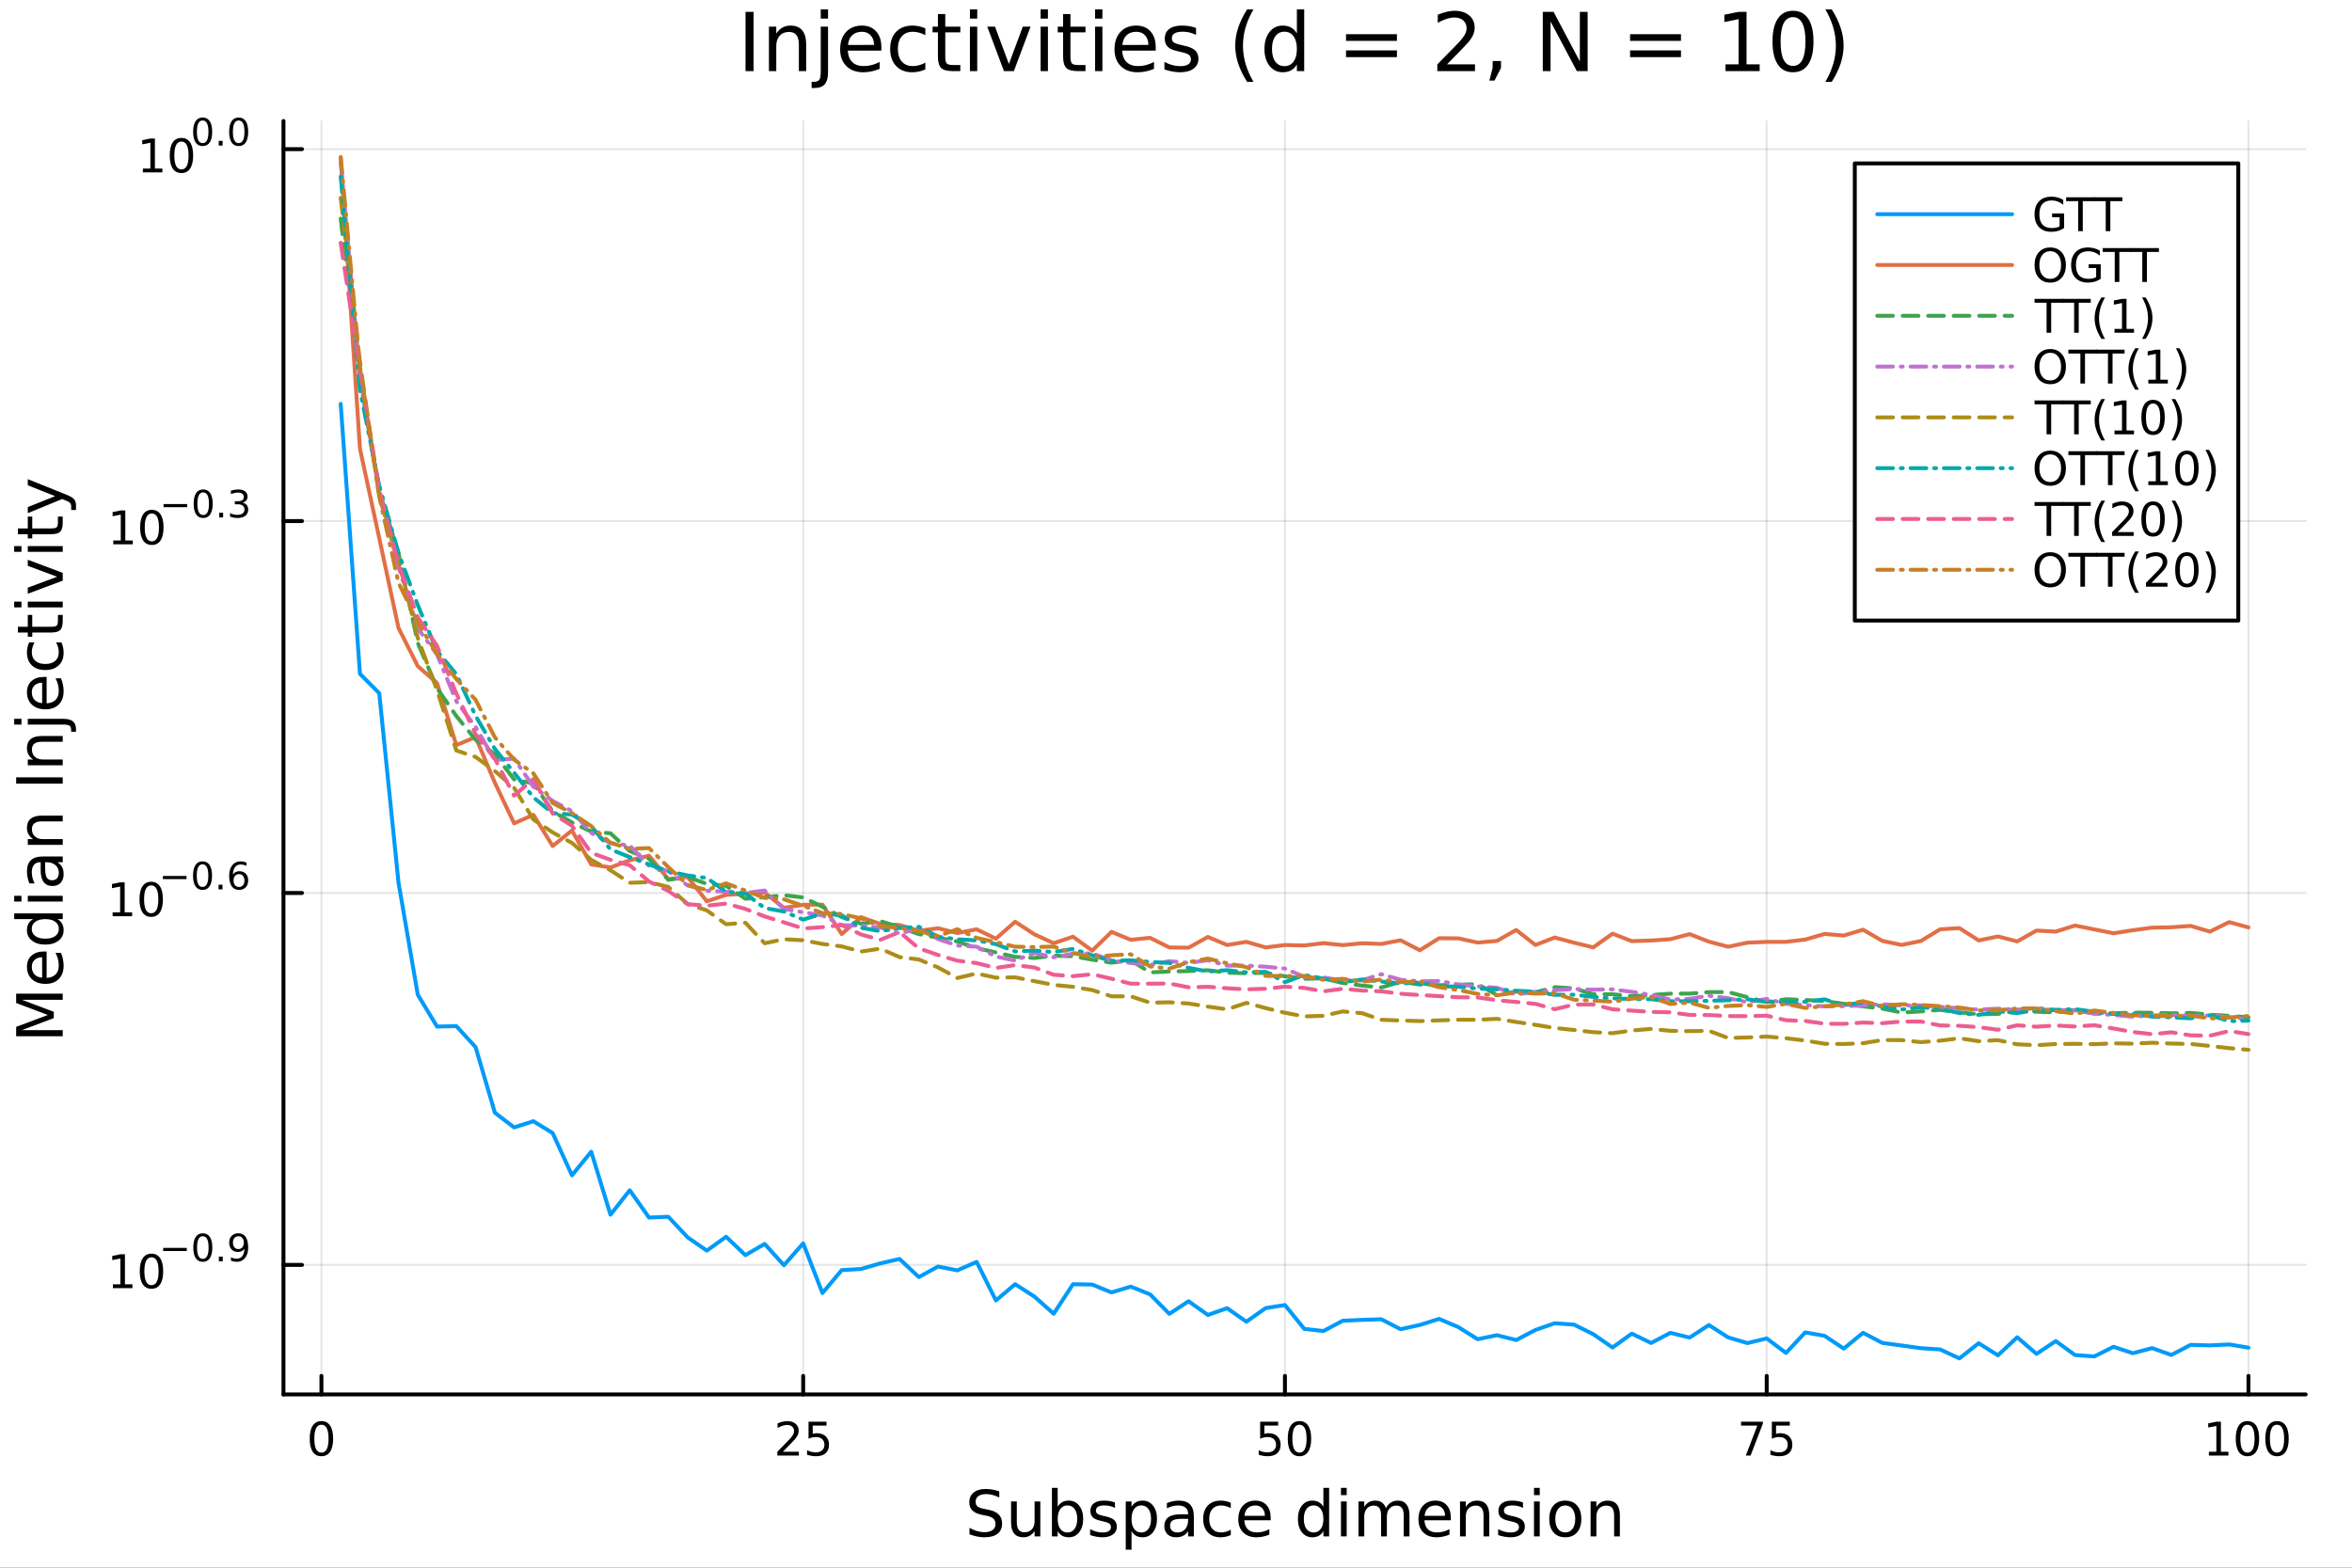 <svg xmlns="http://www.w3.org/2000/svg" xmlns:xlink="http://www.w3.org/1999/xlink" width="600" height="400" viewBox="0 0 2400 1600">
<rect x="0" y="0" width="2400" height="1600" fill="#333333" stroke="none"/>
<defs>
  <clipPath id="clip060">
    <rect x="0" y="0" width="2400" height="1600"></rect>
  </clipPath>
</defs>
<path clip-path="url(#clip060)" d="M0 1600 L2400 1600 L2400 0 L0 0  Z" fill="#ffffff" fill-rule="evenodd" fill-opacity="1"></path>
<defs>
  <clipPath id="clip061">
    <rect x="480" y="0" width="1681" height="1600"></rect>
  </clipPath>
</defs>
<path clip-path="url(#clip060)" d="M289.251 1423.18 L2352.76 1423.18 L2352.76 123.472 L289.251 123.472  Z" fill="#ffffff" fill-rule="evenodd" fill-opacity="1"></path>
<defs>
  <clipPath id="clip062">
    <rect x="289" y="123" width="2065" height="1301"></rect>
  </clipPath>
</defs>
<polyline clip-path="url(#clip062)" style="stroke:#000000; stroke-linecap:round; stroke-linejoin:round; stroke-width:2; stroke-opacity:0.1; fill:none" points="327.988,1423.18 327.988,123.472 "></polyline>
<polyline clip-path="url(#clip062)" style="stroke:#000000; stroke-linecap:round; stroke-linejoin:round; stroke-width:2; stroke-opacity:0.1; fill:none" points="819.58,1423.18 819.58,123.472 "></polyline>
<polyline clip-path="url(#clip062)" style="stroke:#000000; stroke-linecap:round; stroke-linejoin:round; stroke-width:2; stroke-opacity:0.1; fill:none" points="1311.17,1423.18 1311.17,123.472 "></polyline>
<polyline clip-path="url(#clip062)" style="stroke:#000000; stroke-linecap:round; stroke-linejoin:round; stroke-width:2; stroke-opacity:0.1; fill:none" points="1802.76,1423.18 1802.76,123.472 "></polyline>
<polyline clip-path="url(#clip062)" style="stroke:#000000; stroke-linecap:round; stroke-linejoin:round; stroke-width:2; stroke-opacity:0.1; fill:none" points="2294.35,1423.18 2294.35,123.472 "></polyline>
<polyline clip-path="url(#clip062)" style="stroke:#000000; stroke-linecap:round; stroke-linejoin:round; stroke-width:2; stroke-opacity:0.1; fill:none" points="289.251,1290.97 2352.76,1290.97 "></polyline>
<polyline clip-path="url(#clip062)" style="stroke:#000000; stroke-linecap:round; stroke-linejoin:round; stroke-width:2; stroke-opacity:0.1; fill:none" points="289.251,911.387 2352.76,911.387 "></polyline>
<polyline clip-path="url(#clip062)" style="stroke:#000000; stroke-linecap:round; stroke-linejoin:round; stroke-width:2; stroke-opacity:0.1; fill:none" points="289.251,531.804 2352.76,531.804 "></polyline>
<polyline clip-path="url(#clip062)" style="stroke:#000000; stroke-linecap:round; stroke-linejoin:round; stroke-width:2; stroke-opacity:0.1; fill:none" points="289.251,152.221 2352.76,152.221 "></polyline>
<polyline clip-path="url(#clip060)" style="stroke:#000000; stroke-linecap:round; stroke-linejoin:round; stroke-width:4; stroke-opacity:1; fill:none" points="289.251,1423.18 2352.76,1423.18 "></polyline>
<polyline clip-path="url(#clip060)" style="stroke:#000000; stroke-linecap:round; stroke-linejoin:round; stroke-width:4; stroke-opacity:1; fill:none" points="327.988,1423.18 327.988,1404.28 "></polyline>
<polyline clip-path="url(#clip060)" style="stroke:#000000; stroke-linecap:round; stroke-linejoin:round; stroke-width:4; stroke-opacity:1; fill:none" points="819.58,1423.18 819.58,1404.28 "></polyline>
<polyline clip-path="url(#clip060)" style="stroke:#000000; stroke-linecap:round; stroke-linejoin:round; stroke-width:4; stroke-opacity:1; fill:none" points="1311.17,1423.18 1311.17,1404.28 "></polyline>
<polyline clip-path="url(#clip060)" style="stroke:#000000; stroke-linecap:round; stroke-linejoin:round; stroke-width:4; stroke-opacity:1; fill:none" points="1802.76,1423.18 1802.76,1404.28 "></polyline>
<polyline clip-path="url(#clip060)" style="stroke:#000000; stroke-linecap:round; stroke-linejoin:round; stroke-width:4; stroke-opacity:1; fill:none" points="2294.35,1423.18 2294.35,1404.28 "></polyline>
<path clip-path="url(#clip060)" d="M327.988 1454.1 Q324.377 1454.1 322.549 1457.66 Q320.743 1461.2 320.743 1468.33 Q320.743 1475.44 322.549 1479.01 Q324.377 1482.55 327.988 1482.55 Q331.623 1482.55 333.428 1479.01 Q335.257 1475.44 335.257 1468.33 Q335.257 1461.2 333.428 1457.66 Q331.623 1454.1 327.988 1454.1 M327.988 1450.39 Q333.799 1450.39 336.854 1455 Q339.933 1459.58 339.933 1468.33 Q339.933 1477.06 336.854 1481.67 Q333.799 1486.25 327.988 1486.25 Q322.178 1486.25 319.1 1481.67 Q316.044 1477.06 316.044 1468.33 Q316.044 1459.58 319.1 1455 Q322.178 1450.39 327.988 1450.39 Z" fill="#000000" fill-rule="nonzero" fill-opacity="1"></path><path clip-path="url(#clip060)" d="M798.851 1481.64 L815.17 1481.64 L815.17 1485.58 L793.226 1485.58 L793.226 1481.64 Q795.888 1478.89 800.471 1474.26 Q805.078 1469.61 806.258 1468.27 Q808.504 1465.74 809.383 1464.01 Q810.286 1462.25 810.286 1460.56 Q810.286 1457.8 808.342 1456.07 Q806.42 1454.33 803.319 1454.33 Q801.119 1454.33 798.666 1455.09 Q796.235 1455.86 793.457 1457.41 L793.457 1452.69 Q796.282 1451.55 798.735 1450.97 Q801.189 1450.39 803.226 1450.39 Q808.596 1450.39 811.791 1453.08 Q814.985 1455.77 814.985 1460.26 Q814.985 1462.39 814.175 1464.31 Q813.388 1466.2 811.281 1468.8 Q810.703 1469.47 807.601 1472.69 Q804.499 1475.88 798.851 1481.64 Z" fill="#000000" fill-rule="nonzero" fill-opacity="1"></path><path clip-path="url(#clip060)" d="M825.031 1451.02 L843.388 1451.02 L843.388 1454.96 L829.314 1454.96 L829.314 1463.43 Q830.332 1463.08 831.351 1462.92 Q832.369 1462.73 833.388 1462.73 Q839.175 1462.73 842.554 1465.9 Q845.934 1469.08 845.934 1474.49 Q845.934 1480.07 842.462 1483.17 Q838.99 1486.25 832.67 1486.25 Q830.494 1486.25 828.226 1485.88 Q825.98 1485.51 823.573 1484.77 L823.573 1480.07 Q825.656 1481.2 827.879 1481.76 Q830.101 1482.32 832.578 1482.32 Q836.582 1482.32 838.92 1480.21 Q841.258 1478.1 841.258 1474.49 Q841.258 1470.88 838.92 1468.77 Q836.582 1466.67 832.578 1466.67 Q830.703 1466.67 828.828 1467.08 Q826.976 1467.5 825.031 1468.38 L825.031 1451.02 Z" fill="#000000" fill-rule="nonzero" fill-opacity="1"></path><path clip-path="url(#clip060)" d="M1285.87 1451.02 L1304.23 1451.02 L1304.23 1454.96 L1290.15 1454.96 L1290.15 1463.43 Q1291.17 1463.08 1292.19 1462.92 Q1293.21 1462.73 1294.23 1462.73 Q1300.01 1462.73 1303.39 1465.9 Q1306.77 1469.08 1306.77 1474.49 Q1306.77 1480.07 1303.3 1483.17 Q1299.83 1486.25 1293.51 1486.25 Q1291.33 1486.25 1289.07 1485.88 Q1286.82 1485.51 1284.41 1484.77 L1284.41 1480.07 Q1286.5 1481.2 1288.72 1481.76 Q1290.94 1482.32 1293.42 1482.32 Q1297.42 1482.32 1299.76 1480.21 Q1302.1 1478.1 1302.1 1474.49 Q1302.1 1470.88 1299.76 1468.77 Q1297.42 1466.67 1293.42 1466.67 Q1291.54 1466.67 1289.67 1467.08 Q1287.82 1467.5 1285.87 1468.38 L1285.87 1451.02 Z" fill="#000000" fill-rule="nonzero" fill-opacity="1"></path><path clip-path="url(#clip060)" d="M1325.99 1454.1 Q1322.38 1454.1 1320.55 1457.66 Q1318.74 1461.2 1318.74 1468.33 Q1318.74 1475.44 1320.55 1479.01 Q1322.38 1482.55 1325.99 1482.55 Q1329.62 1482.55 1331.43 1479.01 Q1333.25 1475.44 1333.25 1468.33 Q1333.25 1461.2 1331.43 1457.66 Q1329.62 1454.1 1325.99 1454.1 M1325.99 1450.39 Q1331.8 1450.39 1334.85 1455 Q1337.93 1459.58 1337.93 1468.33 Q1337.93 1477.06 1334.85 1481.67 Q1331.8 1486.25 1325.99 1486.25 Q1320.18 1486.25 1317.1 1481.67 Q1314.04 1477.06 1314.04 1468.33 Q1314.04 1459.58 1317.1 1455 Q1320.18 1450.39 1325.99 1450.39 Z" fill="#000000" fill-rule="nonzero" fill-opacity="1"></path><path clip-path="url(#clip060)" d="M1776.62 1451.02 L1798.84 1451.02 L1798.84 1453.01 L1786.29 1485.58 L1781.41 1485.58 L1793.21 1454.96 L1776.62 1454.96 L1776.62 1451.02 Z" fill="#000000" fill-rule="nonzero" fill-opacity="1"></path><path clip-path="url(#clip060)" d="M1808.01 1451.02 L1826.36 1451.02 L1826.36 1454.96 L1812.29 1454.96 L1812.29 1463.43 Q1813.31 1463.08 1814.33 1462.92 Q1815.34 1462.73 1816.36 1462.73 Q1822.15 1462.73 1825.53 1465.9 Q1828.91 1469.08 1828.91 1474.49 Q1828.91 1480.07 1825.44 1483.17 Q1821.96 1486.25 1815.65 1486.25 Q1813.47 1486.25 1811.2 1485.88 Q1808.96 1485.51 1806.55 1484.77 L1806.55 1480.07 Q1808.63 1481.2 1810.85 1481.76 Q1813.08 1482.32 1815.55 1482.32 Q1819.56 1482.32 1821.9 1480.21 Q1824.23 1478.1 1824.23 1474.49 Q1824.23 1470.88 1821.9 1468.77 Q1819.56 1466.67 1815.55 1466.67 Q1813.68 1466.67 1811.8 1467.08 Q1809.95 1467.5 1808.01 1468.38 L1808.01 1451.02 Z" fill="#000000" fill-rule="nonzero" fill-opacity="1"></path><path clip-path="url(#clip060)" d="M2253.96 1481.64 L2261.6 1481.64 L2261.6 1455.28 L2253.29 1456.95 L2253.29 1452.69 L2261.55 1451.02 L2266.23 1451.02 L2266.23 1481.64 L2273.87 1481.64 L2273.87 1485.58 L2253.96 1485.58 L2253.96 1481.64 Z" fill="#000000" fill-rule="nonzero" fill-opacity="1"></path><path clip-path="url(#clip060)" d="M2293.31 1454.1 Q2289.7 1454.1 2287.87 1457.66 Q2286.07 1461.2 2286.07 1468.33 Q2286.07 1475.44 2287.87 1479.01 Q2289.7 1482.55 2293.31 1482.55 Q2296.95 1482.55 2298.75 1479.01 Q2300.58 1475.44 2300.58 1468.33 Q2300.58 1461.2 2298.75 1457.66 Q2296.95 1454.1 2293.31 1454.1 M2293.31 1450.39 Q2299.12 1450.39 2302.18 1455 Q2305.26 1459.58 2305.26 1468.33 Q2305.26 1477.06 2302.18 1481.67 Q2299.12 1486.25 2293.31 1486.25 Q2287.5 1486.25 2284.42 1481.67 Q2281.37 1477.06 2281.37 1468.33 Q2281.37 1459.58 2284.42 1455 Q2287.5 1450.39 2293.31 1450.39 Z" fill="#000000" fill-rule="nonzero" fill-opacity="1"></path><path clip-path="url(#clip060)" d="M2323.48 1454.1 Q2319.86 1454.1 2318.04 1457.66 Q2316.23 1461.2 2316.23 1468.33 Q2316.23 1475.44 2318.04 1479.01 Q2319.86 1482.55 2323.48 1482.55 Q2327.11 1482.55 2328.91 1479.01 Q2330.74 1475.44 2330.74 1468.33 Q2330.74 1461.2 2328.91 1457.66 Q2327.11 1454.1 2323.48 1454.1 M2323.48 1450.39 Q2329.29 1450.39 2332.34 1455 Q2335.42 1459.58 2335.42 1468.33 Q2335.42 1477.06 2332.34 1481.67 Q2329.29 1486.25 2323.48 1486.25 Q2317.66 1486.25 2314.59 1481.67 Q2311.53 1477.06 2311.53 1468.33 Q2311.53 1459.58 2314.59 1455 Q2317.66 1450.39 2323.48 1450.39 Z" fill="#000000" fill-rule="nonzero" fill-opacity="1"></path><path clip-path="url(#clip060)" d="M1019.67 1522.08 L1019.67 1528.35 Q1016.01 1526.6 1012.76 1525.74 Q1009.51 1524.88 1006.49 1524.88 Q1001.24 1524.88 998.374 1526.92 Q995.541 1528.96 995.541 1532.71 Q995.541 1535.87 997.419 1537.49 Q999.328 1539.08 1004.61 1540.07 L1008.5 1540.86 Q1015.69 1542.23 1019.09 1545.7 Q1022.53 1549.14 1022.53 1554.93 Q1022.53 1561.84 1017.88 1565.4 Q1013.27 1568.97 1004.33 1568.97 Q1000.95 1568.97 997.132 1568.2 Q993.345 1567.44 989.271 1565.94 L989.271 1559.32 Q993.185 1561.52 996.941 1562.63 Q1000.7 1563.75 1004.33 1563.75 Q1009.83 1563.75 1012.82 1561.58 Q1015.82 1559.42 1015.82 1555.41 Q1015.82 1551.91 1013.65 1549.93 Q1011.52 1547.96 1006.62 1546.97 L1002.7 1546.21 Q995.509 1544.78 992.294 1541.72 Q989.08 1538.67 989.08 1533.22 Q989.08 1526.92 993.504 1523.29 Q997.96 1519.66 1005.76 1519.66 Q1009.1 1519.66 1012.57 1520.27 Q1016.04 1520.87 1019.67 1522.08 Z" fill="#000000" fill-rule="nonzero" fill-opacity="1"></path><path clip-path="url(#clip060)" d="M1031.7 1553.98 L1031.7 1532.4 L1037.55 1532.4 L1037.55 1553.75 Q1037.55 1558.81 1039.53 1561.36 Q1041.5 1563.87 1045.45 1563.87 Q1050.19 1563.87 1052.93 1560.85 Q1055.7 1557.83 1055.7 1552.61 L1055.7 1532.4 L1061.55 1532.4 L1061.55 1568.04 L1055.7 1568.04 L1055.7 1562.57 Q1053.56 1565.82 1050.73 1567.41 Q1047.93 1568.97 1044.21 1568.97 Q1038.06 1568.97 1034.88 1565.15 Q1031.7 1561.33 1031.7 1553.98 M1046.43 1531.54 L1046.43 1531.54 Z" fill="#000000" fill-rule="nonzero" fill-opacity="1"></path><path clip-path="url(#clip060)" d="M1099.21 1550.25 Q1099.21 1543.79 1096.53 1540.13 Q1093.89 1536.44 1089.24 1536.44 Q1084.6 1536.44 1081.92 1540.13 Q1079.28 1543.79 1079.28 1550.25 Q1079.28 1556.71 1081.92 1560.4 Q1084.6 1564.07 1089.24 1564.07 Q1093.89 1564.07 1096.53 1560.4 Q1099.21 1556.71 1099.21 1550.25 M1079.28 1537.81 Q1081.13 1534.62 1083.93 1533.1 Q1086.76 1531.54 1090.68 1531.54 Q1097.17 1531.54 1101.21 1536.69 Q1105.29 1541.85 1105.29 1550.25 Q1105.29 1558.65 1101.21 1563.81 Q1097.17 1568.97 1090.68 1568.97 Q1086.76 1568.97 1083.93 1567.44 Q1081.13 1565.88 1079.28 1562.7 L1079.28 1568.04 L1073.39 1568.04 L1073.39 1518.52 L1079.28 1518.52 L1079.28 1537.81 Z" fill="#000000" fill-rule="nonzero" fill-opacity="1"></path><path clip-path="url(#clip060)" d="M1137.72 1533.45 L1137.72 1538.98 Q1135.24 1537.71 1132.56 1537.07 Q1129.89 1536.44 1127.02 1536.44 Q1122.66 1536.44 1120.47 1537.77 Q1118.3 1539.11 1118.3 1541.79 Q1118.3 1543.82 1119.86 1545 Q1121.42 1546.15 1126.13 1547.2 L1128.14 1547.64 Q1134.38 1548.98 1136.99 1551.43 Q1139.63 1553.85 1139.63 1558.21 Q1139.63 1563.17 1135.68 1566.07 Q1131.77 1568.97 1124.89 1568.97 Q1122.03 1568.97 1118.91 1568.39 Q1115.82 1567.85 1112.38 1566.74 L1112.38 1560.69 Q1115.63 1562.38 1118.78 1563.24 Q1121.93 1564.07 1125.02 1564.07 Q1129.16 1564.07 1131.38 1562.66 Q1133.61 1561.23 1133.61 1558.65 Q1133.61 1556.27 1131.99 1554.99 Q1130.4 1553.72 1124.96 1552.54 L1122.92 1552.07 Q1117.48 1550.92 1115.06 1548.56 Q1112.64 1546.18 1112.64 1542.04 Q1112.64 1537.01 1116.2 1534.27 Q1119.77 1531.54 1126.32 1531.54 Q1129.57 1531.54 1132.44 1532.01 Q1135.3 1532.49 1137.72 1533.45 Z" fill="#000000" fill-rule="nonzero" fill-opacity="1"></path><path clip-path="url(#clip060)" d="M1154.62 1562.7 L1154.62 1581.6 L1148.73 1581.6 L1148.73 1532.4 L1154.62 1532.4 L1154.62 1537.81 Q1156.47 1534.62 1159.27 1533.1 Q1162.1 1531.54 1166.01 1531.54 Q1172.51 1531.54 1176.55 1536.69 Q1180.62 1541.85 1180.62 1550.25 Q1180.62 1558.65 1176.55 1563.81 Q1172.51 1568.97 1166.01 1568.97 Q1162.1 1568.97 1159.27 1567.44 Q1156.47 1565.88 1154.62 1562.7 M1174.54 1550.25 Q1174.54 1543.79 1171.87 1540.13 Q1169.23 1536.44 1164.58 1536.44 Q1159.94 1536.44 1157.26 1540.13 Q1154.62 1543.79 1154.62 1550.25 Q1154.62 1556.71 1157.26 1560.4 Q1159.94 1564.07 1164.58 1564.07 Q1169.23 1564.07 1171.87 1560.4 Q1174.54 1556.71 1174.54 1550.25 Z" fill="#000000" fill-rule="nonzero" fill-opacity="1"></path><path clip-path="url(#clip060)" d="M1206.53 1550.12 Q1199.43 1550.12 1196.7 1551.75 Q1193.96 1553.37 1193.96 1557.29 Q1193.96 1560.4 1196 1562.25 Q1198.07 1564.07 1201.6 1564.07 Q1206.47 1564.07 1209.4 1560.63 Q1212.36 1557.16 1212.36 1551.43 L1212.36 1550.12 L1206.53 1550.12 M1218.21 1547.71 L1218.21 1568.04 L1212.36 1568.04 L1212.36 1562.63 Q1210.35 1565.88 1207.36 1567.44 Q1204.37 1568.97 1200.04 1568.97 Q1194.56 1568.97 1191.32 1565.91 Q1188.1 1562.82 1188.1 1557.67 Q1188.1 1551.65 1192.11 1548.6 Q1196.16 1545.54 1204.15 1545.54 L1212.36 1545.54 L1212.36 1544.97 Q1212.36 1540.93 1209.68 1538.73 Q1207.04 1536.5 1202.24 1536.5 Q1199.18 1536.5 1196.28 1537.23 Q1193.39 1537.97 1190.71 1539.43 L1190.71 1534.02 Q1193.93 1532.78 1196.95 1532.17 Q1199.98 1531.54 1202.84 1531.54 Q1210.57 1531.54 1214.39 1535.55 Q1218.21 1539.56 1218.21 1547.71 Z" fill="#000000" fill-rule="nonzero" fill-opacity="1"></path><path clip-path="url(#clip060)" d="M1255.93 1533.76 L1255.93 1539.24 Q1253.45 1537.87 1250.93 1537.2 Q1248.45 1536.5 1245.9 1536.5 Q1240.21 1536.5 1237.06 1540.13 Q1233.9 1543.73 1233.9 1550.25 Q1233.9 1556.78 1237.06 1560.4 Q1240.21 1564 1245.9 1564 Q1248.45 1564 1250.93 1563.33 Q1253.45 1562.63 1255.93 1561.26 L1255.93 1566.68 Q1253.48 1567.82 1250.84 1568.39 Q1248.23 1568.97 1245.27 1568.97 Q1237.21 1568.97 1232.47 1563.91 Q1227.73 1558.85 1227.73 1550.25 Q1227.73 1541.53 1232.5 1536.53 Q1237.31 1531.54 1245.65 1531.54 Q1248.35 1531.54 1250.93 1532.11 Q1253.51 1532.65 1255.93 1533.76 Z" fill="#000000" fill-rule="nonzero" fill-opacity="1"></path><path clip-path="url(#clip060)" d="M1296.61 1548.76 L1296.61 1551.62 L1269.68 1551.62 Q1270.06 1557.67 1273.31 1560.85 Q1276.59 1564 1282.41 1564 Q1285.79 1564 1288.94 1563.17 Q1292.12 1562.35 1295.24 1560.69 L1295.24 1566.23 Q1292.09 1567.57 1288.78 1568.27 Q1285.47 1568.97 1282.06 1568.97 Q1273.53 1568.97 1268.53 1564 Q1263.57 1559.04 1263.57 1550.57 Q1263.57 1541.82 1268.28 1536.69 Q1273.02 1531.54 1281.04 1531.54 Q1288.24 1531.54 1292.41 1536.18 Q1296.61 1540.8 1296.61 1548.76 M1290.75 1547.04 Q1290.69 1542.23 1288.05 1539.37 Q1285.44 1536.5 1281.11 1536.5 Q1276.2 1536.5 1273.24 1539.27 Q1270.32 1542.04 1269.87 1547.07 L1290.75 1547.04 Z" fill="#000000" fill-rule="nonzero" fill-opacity="1"></path><path clip-path="url(#clip060)" d="M1350.4 1537.81 L1350.4 1518.52 L1356.25 1518.52 L1356.25 1568.04 L1350.4 1568.04 L1350.4 1562.7 Q1348.55 1565.88 1345.72 1567.44 Q1342.92 1568.97 1338.97 1568.97 Q1332.51 1568.97 1328.44 1563.81 Q1324.39 1558.65 1324.39 1550.25 Q1324.39 1541.85 1328.44 1536.69 Q1332.51 1531.54 1338.97 1531.54 Q1342.92 1531.54 1345.72 1533.1 Q1348.55 1534.62 1350.4 1537.81 M1330.44 1550.25 Q1330.44 1556.71 1333.08 1560.4 Q1335.76 1564.07 1340.4 1564.07 Q1345.05 1564.07 1347.72 1560.4 Q1350.4 1556.71 1350.4 1550.25 Q1350.4 1543.79 1347.72 1540.13 Q1345.05 1536.44 1340.4 1536.44 Q1335.76 1536.44 1333.08 1540.13 Q1330.44 1543.79 1330.44 1550.25 Z" fill="#000000" fill-rule="nonzero" fill-opacity="1"></path><path clip-path="url(#clip060)" d="M1368.32 1532.4 L1374.17 1532.4 L1374.17 1568.04 L1368.32 1568.04 L1368.32 1532.4 M1368.32 1518.52 L1374.17 1518.52 L1374.17 1525.93 L1368.32 1525.93 L1368.32 1518.52 Z" fill="#000000" fill-rule="nonzero" fill-opacity="1"></path><path clip-path="url(#clip060)" d="M1414.18 1539.24 Q1416.38 1535.29 1419.43 1533.41 Q1422.49 1531.54 1426.63 1531.54 Q1432.2 1531.54 1435.22 1535.45 Q1438.24 1539.33 1438.24 1546.53 L1438.24 1568.04 L1432.36 1568.04 L1432.36 1546.72 Q1432.36 1541.59 1430.54 1539.11 Q1428.73 1536.63 1425 1536.63 Q1420.45 1536.63 1417.81 1539.65 Q1415.17 1542.68 1415.17 1547.9 L1415.17 1568.04 L1409.28 1568.04 L1409.28 1546.72 Q1409.28 1541.56 1407.47 1539.11 Q1405.65 1536.63 1401.86 1536.63 Q1397.38 1536.63 1394.73 1539.68 Q1392.09 1542.71 1392.09 1547.9 L1392.09 1568.04 L1386.2 1568.04 L1386.2 1532.4 L1392.09 1532.4 L1392.09 1537.93 Q1394.1 1534.66 1396.9 1533.1 Q1399.7 1531.54 1403.55 1531.54 Q1407.43 1531.54 1410.14 1533.51 Q1412.88 1535.48 1414.18 1539.24 Z" fill="#000000" fill-rule="nonzero" fill-opacity="1"></path><path clip-path="url(#clip060)" d="M1480.42 1548.76 L1480.42 1551.62 L1453.49 1551.62 Q1453.87 1557.67 1457.12 1560.85 Q1460.4 1564 1466.22 1564 Q1469.59 1564 1472.75 1563.17 Q1475.93 1562.35 1479.05 1560.69 L1479.05 1566.23 Q1475.9 1567.57 1472.59 1568.27 Q1469.28 1568.97 1465.87 1568.97 Q1457.34 1568.97 1452.34 1564 Q1447.38 1559.04 1447.38 1550.57 Q1447.38 1541.82 1452.09 1536.69 Q1456.83 1531.54 1464.85 1531.54 Q1472.05 1531.54 1476.22 1536.18 Q1480.42 1540.8 1480.42 1548.76 M1474.56 1547.04 Q1474.5 1542.23 1471.85 1539.37 Q1469.24 1536.5 1464.92 1536.5 Q1460.01 1536.5 1457.05 1539.27 Q1454.13 1542.04 1453.68 1547.07 L1474.56 1547.04 Z" fill="#000000" fill-rule="nonzero" fill-opacity="1"></path><path clip-path="url(#clip060)" d="M1519.66 1546.53 L1519.66 1568.04 L1513.8 1568.04 L1513.8 1546.72 Q1513.8 1541.66 1511.83 1539.14 Q1509.86 1536.63 1505.91 1536.63 Q1501.17 1536.63 1498.43 1539.65 Q1495.69 1542.68 1495.69 1547.9 L1495.69 1568.04 L1489.81 1568.04 L1489.81 1532.4 L1495.69 1532.4 L1495.69 1537.93 Q1497.8 1534.72 1500.63 1533.13 Q1503.49 1531.54 1507.22 1531.54 Q1513.36 1531.54 1516.51 1535.36 Q1519.66 1539.14 1519.66 1546.53 Z" fill="#000000" fill-rule="nonzero" fill-opacity="1"></path><path clip-path="url(#clip060)" d="M1554.07 1533.45 L1554.07 1538.98 Q1551.59 1537.71 1548.91 1537.07 Q1546.24 1536.44 1543.37 1536.44 Q1539.01 1536.44 1536.82 1537.77 Q1534.65 1539.11 1534.65 1541.79 Q1534.65 1543.82 1536.21 1545 Q1537.77 1546.15 1542.48 1547.2 L1544.49 1547.64 Q1550.73 1548.98 1553.34 1551.43 Q1555.98 1553.85 1555.98 1558.21 Q1555.98 1563.17 1552.03 1566.07 Q1548.12 1568.97 1541.24 1568.97 Q1538.38 1568.97 1535.26 1568.39 Q1532.17 1567.85 1528.73 1566.74 L1528.73 1560.69 Q1531.98 1562.38 1535.13 1563.24 Q1538.28 1564.07 1541.37 1564.07 Q1545.51 1564.07 1547.73 1562.66 Q1549.96 1561.23 1549.96 1558.65 Q1549.96 1556.27 1548.34 1554.99 Q1546.75 1553.72 1541.3 1552.54 L1539.27 1552.07 Q1533.82 1550.92 1531.41 1548.56 Q1528.99 1546.18 1528.99 1542.04 Q1528.99 1537.01 1532.55 1534.27 Q1536.12 1531.54 1542.67 1531.54 Q1545.92 1531.54 1548.78 1532.01 Q1551.65 1532.49 1554.07 1533.45 Z" fill="#000000" fill-rule="nonzero" fill-opacity="1"></path><path clip-path="url(#clip060)" d="M1565.3 1532.4 L1571.16 1532.4 L1571.16 1568.04 L1565.3 1568.04 L1565.3 1532.4 M1565.3 1518.52 L1571.16 1518.52 L1571.16 1525.93 L1565.3 1525.93 L1565.3 1518.52 Z" fill="#000000" fill-rule="nonzero" fill-opacity="1"></path><path clip-path="url(#clip060)" d="M1597.23 1536.5 Q1592.52 1536.5 1589.78 1540.19 Q1587.04 1543.85 1587.04 1550.25 Q1587.04 1556.65 1589.75 1560.34 Q1592.48 1564 1597.23 1564 Q1601.91 1564 1604.64 1560.31 Q1607.38 1556.62 1607.38 1550.25 Q1607.38 1543.92 1604.64 1540.23 Q1601.91 1536.5 1597.23 1536.5 M1597.23 1531.54 Q1604.87 1531.54 1609.23 1536.5 Q1613.59 1541.47 1613.59 1550.25 Q1613.59 1559 1609.23 1564 Q1604.87 1568.97 1597.23 1568.97 Q1589.56 1568.97 1585.2 1564 Q1580.87 1559 1580.87 1550.25 Q1580.87 1541.47 1585.2 1536.5 Q1589.56 1531.54 1597.23 1531.54 Z" fill="#000000" fill-rule="nonzero" fill-opacity="1"></path><path clip-path="url(#clip060)" d="M1652.93 1546.53 L1652.93 1568.04 L1647.07 1568.04 L1647.07 1546.72 Q1647.07 1541.66 1645.1 1539.14 Q1643.12 1536.63 1639.18 1536.63 Q1634.43 1536.63 1631.7 1539.65 Q1628.96 1542.68 1628.96 1547.9 L1628.96 1568.04 L1623.07 1568.04 L1623.07 1532.4 L1628.96 1532.4 L1628.96 1537.93 Q1631.06 1534.72 1633.89 1533.13 Q1636.76 1531.54 1640.48 1531.54 Q1646.63 1531.54 1649.78 1535.36 Q1652.93 1539.14 1652.93 1546.53 Z" fill="#000000" fill-rule="nonzero" fill-opacity="1"></path><polyline clip-path="url(#clip060)" style="stroke:#000000; stroke-linecap:round; stroke-linejoin:round; stroke-width:4; stroke-opacity:1; fill:none" points="289.251,1423.18 289.251,123.472 "></polyline>
<polyline clip-path="url(#clip060)" style="stroke:#000000; stroke-linecap:round; stroke-linejoin:round; stroke-width:4; stroke-opacity:1; fill:none" points="289.251,1290.97 308.149,1290.97 "></polyline>
<polyline clip-path="url(#clip060)" style="stroke:#000000; stroke-linecap:round; stroke-linejoin:round; stroke-width:4; stroke-opacity:1; fill:none" points="289.251,911.387 308.149,911.387 "></polyline>
<polyline clip-path="url(#clip060)" style="stroke:#000000; stroke-linecap:round; stroke-linejoin:round; stroke-width:4; stroke-opacity:1; fill:none" points="289.251,531.804 308.149,531.804 "></polyline>
<polyline clip-path="url(#clip060)" style="stroke:#000000; stroke-linecap:round; stroke-linejoin:round; stroke-width:4; stroke-opacity:1; fill:none" points="289.251,152.221 308.149,152.221 "></polyline>
<path clip-path="url(#clip060)" d="M115.214 1310.76 L122.852 1310.76 L122.852 1284.4 L114.542 1286.06 L114.542 1281.81 L122.806 1280.14 L127.482 1280.14 L127.482 1310.76 L135.121 1310.76 L135.121 1314.7 L115.214 1314.7 L115.214 1310.76 Z" fill="#000000" fill-rule="nonzero" fill-opacity="1"></path><path clip-path="url(#clip060)" d="M154.565 1283.22 Q150.954 1283.22 149.125 1286.78 Q147.32 1290.32 147.32 1297.45 Q147.32 1304.56 149.125 1308.12 Q150.954 1311.67 154.565 1311.67 Q158.199 1311.67 160.005 1308.12 Q161.834 1304.56 161.834 1297.45 Q161.834 1290.32 160.005 1286.78 Q158.199 1283.22 154.565 1283.22 M154.565 1279.51 Q160.375 1279.51 163.431 1284.12 Q166.51 1288.7 166.51 1297.45 Q166.51 1306.18 163.431 1310.79 Q160.375 1315.37 154.565 1315.37 Q148.755 1315.37 145.676 1310.79 Q142.621 1306.18 142.621 1297.45 Q142.621 1288.7 145.676 1284.12 Q148.755 1279.51 154.565 1279.51 Z" fill="#000000" fill-rule="nonzero" fill-opacity="1"></path><path clip-path="url(#clip060)" d="M166.51 1273.61 L190.621 1273.61 L190.621 1276.81 L166.51 1276.81 L166.51 1273.61 Z" fill="#000000" fill-rule="nonzero" fill-opacity="1"></path><path clip-path="url(#clip060)" d="M206.946 1261.71 Q204.012 1261.71 202.526 1264.61 Q201.059 1267.48 201.059 1273.28 Q201.059 1279.05 202.526 1281.95 Q204.012 1284.82 206.946 1284.82 Q209.899 1284.82 211.366 1281.95 Q212.852 1279.05 212.852 1273.28 Q212.852 1267.48 211.366 1264.61 Q209.899 1261.71 206.946 1261.71 M206.946 1258.7 Q211.667 1258.7 214.15 1262.44 Q216.651 1266.17 216.651 1273.28 Q216.651 1280.37 214.15 1284.11 Q211.667 1287.83 206.946 1287.83 Q202.226 1287.83 199.724 1284.11 Q197.241 1280.37 197.241 1273.28 Q197.241 1266.17 199.724 1262.44 Q202.226 1258.7 206.946 1258.7 Z" fill="#000000" fill-rule="nonzero" fill-opacity="1"></path><path clip-path="url(#clip060)" d="M223.328 1282.51 L227.296 1282.51 L227.296 1287.29 L223.328 1287.29 L223.328 1282.51 Z" fill="#000000" fill-rule="nonzero" fill-opacity="1"></path><path clip-path="url(#clip060)" d="M235.685 1286.7 L235.685 1283.24 Q237.114 1283.92 238.581 1284.28 Q240.048 1284.64 241.459 1284.64 Q245.22 1284.64 247.195 1282.12 Q249.189 1279.58 249.471 1274.42 Q248.38 1276.04 246.706 1276.91 Q245.032 1277.77 243.001 1277.77 Q238.788 1277.77 236.324 1275.23 Q233.879 1272.67 233.879 1268.25 Q233.879 1263.93 236.437 1261.31 Q238.995 1258.7 243.245 1258.7 Q248.117 1258.7 250.674 1262.44 Q253.251 1266.17 253.251 1273.28 Q253.251 1279.92 250.091 1283.88 Q246.95 1287.83 241.628 1287.83 Q240.198 1287.83 238.731 1287.55 Q237.264 1287.27 235.685 1286.7 M243.245 1274.8 Q245.803 1274.8 247.289 1273.05 Q248.794 1271.3 248.794 1268.25 Q248.794 1265.23 247.289 1263.48 Q245.803 1261.71 243.245 1261.71 Q240.687 1261.71 239.183 1263.48 Q237.697 1265.23 237.697 1268.25 Q237.697 1271.3 239.183 1273.05 Q240.687 1274.8 243.245 1274.8 Z" fill="#000000" fill-rule="nonzero" fill-opacity="1"></path><path clip-path="url(#clip060)" d="M114.931 931.18 L122.57 931.18 L122.57 904.814 L114.26 906.481 L114.26 902.222 L122.524 900.555 L127.2 900.555 L127.2 931.18 L134.839 931.18 L134.839 935.115 L114.931 935.115 L114.931 931.18 Z" fill="#000000" fill-rule="nonzero" fill-opacity="1"></path><path clip-path="url(#clip060)" d="M154.283 903.634 Q150.672 903.634 148.843 907.198 Q147.038 910.74 147.038 917.87 Q147.038 924.976 148.843 928.541 Q150.672 932.083 154.283 932.083 Q157.917 932.083 159.723 928.541 Q161.552 924.976 161.552 917.87 Q161.552 910.74 159.723 907.198 Q157.917 903.634 154.283 903.634 M154.283 899.93 Q160.093 899.93 163.149 904.536 Q166.227 909.12 166.227 917.87 Q166.227 926.596 163.149 931.203 Q160.093 935.786 154.283 935.786 Q148.473 935.786 145.394 931.203 Q142.339 926.596 142.339 917.87 Q142.339 909.12 145.394 904.536 Q148.473 899.93 154.283 899.93 Z" fill="#000000" fill-rule="nonzero" fill-opacity="1"></path><path clip-path="url(#clip060)" d="M166.227 894.031 L190.339 894.031 L190.339 897.229 L166.227 897.229 L166.227 894.031 Z" fill="#000000" fill-rule="nonzero" fill-opacity="1"></path><path clip-path="url(#clip060)" d="M206.664 882.126 Q203.73 882.126 202.244 885.022 Q200.777 887.9 200.777 893.693 Q200.777 899.467 202.244 902.363 Q203.73 905.241 206.664 905.241 Q209.617 905.241 211.084 902.363 Q212.57 899.467 212.57 893.693 Q212.57 887.9 211.084 885.022 Q209.617 882.126 206.664 882.126 M206.664 879.117 Q211.385 879.117 213.868 882.859 Q216.369 886.583 216.369 893.693 Q216.369 900.783 213.868 904.526 Q211.385 908.25 206.664 908.25 Q201.943 908.25 199.442 904.526 Q196.959 900.783 196.959 893.693 Q196.959 886.583 199.442 882.859 Q201.943 879.117 206.664 879.117 Z" fill="#000000" fill-rule="nonzero" fill-opacity="1"></path><path clip-path="url(#clip060)" d="M223.046 902.927 L227.014 902.927 L227.014 907.705 L223.046 907.705 L223.046 902.927 Z" fill="#000000" fill-rule="nonzero" fill-opacity="1"></path><path clip-path="url(#clip060)" d="M243.885 892.151 Q241.327 892.151 239.822 893.9 Q238.336 895.649 238.336 898.696 Q238.336 901.724 239.822 903.492 Q241.327 905.241 243.885 905.241 Q246.443 905.241 247.928 903.492 Q249.433 901.724 249.433 898.696 Q249.433 895.649 247.928 893.9 Q246.443 892.151 243.885 892.151 M251.427 880.245 L251.427 883.706 Q249.997 883.029 248.53 882.671 Q247.082 882.314 245.653 882.314 Q241.891 882.314 239.898 884.853 Q237.923 887.392 237.641 892.527 Q238.75 890.89 240.424 890.025 Q242.098 889.141 244.11 889.141 Q248.342 889.141 250.787 891.718 Q253.251 894.276 253.251 898.696 Q253.251 903.021 250.693 905.636 Q248.135 908.25 243.885 908.25 Q239.014 908.25 236.437 904.526 Q233.86 900.783 233.86 893.693 Q233.86 887.035 237.02 883.085 Q240.18 879.117 245.502 879.117 Q246.932 879.117 248.38 879.399 Q249.847 879.681 251.427 880.245 Z" fill="#000000" fill-rule="nonzero" fill-opacity="1"></path><path clip-path="url(#clip060)" d="M115.59 551.596 L123.229 551.596 L123.229 525.231 L114.918 526.897 L114.918 522.638 L123.182 520.972 L127.858 520.972 L127.858 551.596 L135.497 551.596 L135.497 555.532 L115.59 555.532 L115.59 551.596 Z" fill="#000000" fill-rule="nonzero" fill-opacity="1"></path><path clip-path="url(#clip060)" d="M154.941 524.05 Q151.33 524.05 149.502 527.615 Q147.696 531.157 147.696 538.286 Q147.696 545.393 149.502 548.957 Q151.33 552.499 154.941 552.499 Q158.576 552.499 160.381 548.957 Q162.21 545.393 162.21 538.286 Q162.21 531.157 160.381 527.615 Q158.576 524.05 154.941 524.05 M154.941 520.347 Q160.752 520.347 163.807 524.953 Q166.886 529.536 166.886 538.286 Q166.886 547.013 163.807 551.62 Q160.752 556.203 154.941 556.203 Q149.131 556.203 146.053 551.62 Q142.997 547.013 142.997 538.286 Q142.997 529.536 146.053 524.953 Q149.131 520.347 154.941 520.347 Z" fill="#000000" fill-rule="nonzero" fill-opacity="1"></path><path clip-path="url(#clip060)" d="M166.886 514.448 L190.997 514.448 L190.997 517.645 L166.886 517.645 L166.886 514.448 Z" fill="#000000" fill-rule="nonzero" fill-opacity="1"></path><path clip-path="url(#clip060)" d="M207.322 502.543 Q204.388 502.543 202.903 505.439 Q201.436 508.317 201.436 514.109 Q201.436 519.883 202.903 522.78 Q204.388 525.657 207.322 525.657 Q210.275 525.657 211.742 522.78 Q213.228 519.883 213.228 514.109 Q213.228 508.317 211.742 505.439 Q210.275 502.543 207.322 502.543 M207.322 499.533 Q212.043 499.533 214.526 503.276 Q217.027 507 217.027 514.109 Q217.027 521.2 214.526 524.943 Q212.043 528.667 207.322 528.667 Q202.602 528.667 200.1 524.943 Q197.618 521.2 197.618 514.109 Q197.618 507 200.1 503.276 Q202.602 499.533 207.322 499.533 Z" fill="#000000" fill-rule="nonzero" fill-opacity="1"></path><path clip-path="url(#clip060)" d="M223.704 523.344 L227.672 523.344 L227.672 528.121 L223.704 528.121 L223.704 523.344 Z" fill="#000000" fill-rule="nonzero" fill-opacity="1"></path><path clip-path="url(#clip060)" d="M247.458 512.981 Q250.185 513.564 251.709 515.407 Q253.251 517.25 253.251 519.959 Q253.251 524.115 250.392 526.391 Q247.533 528.667 242.267 528.667 Q240.499 528.667 238.619 528.309 Q236.757 527.971 234.763 527.275 L234.763 523.607 Q236.343 524.529 238.224 524.999 Q240.104 525.469 242.154 525.469 Q245.728 525.469 247.59 524.059 Q249.471 522.648 249.471 519.959 Q249.471 517.476 247.722 516.084 Q245.991 514.674 242.888 514.674 L239.615 514.674 L239.615 511.551 L243.038 511.551 Q245.841 511.551 247.327 510.442 Q248.812 509.313 248.812 507.207 Q248.812 505.044 247.27 503.897 Q245.747 502.731 242.888 502.731 Q241.327 502.731 239.54 503.069 Q237.753 503.408 235.609 504.122 L235.609 500.737 Q237.772 500.135 239.653 499.834 Q241.553 499.533 243.226 499.533 Q247.552 499.533 250.073 501.508 Q252.593 503.464 252.593 506.812 Q252.593 509.144 251.257 510.762 Q249.922 512.36 247.458 512.981 Z" fill="#000000" fill-rule="nonzero" fill-opacity="1"></path><path clip-path="url(#clip060)" d="M145.795 172.013 L153.434 172.013 L153.434 145.647 L145.124 147.314 L145.124 143.055 L153.388 141.388 L158.063 141.388 L158.063 172.013 L165.702 172.013 L165.702 175.948 L145.795 175.948 L145.795 172.013 Z" fill="#000000" fill-rule="nonzero" fill-opacity="1"></path><path clip-path="url(#clip060)" d="M185.147 144.467 Q181.536 144.467 179.707 148.032 Q177.901 151.573 177.901 158.703 Q177.901 165.809 179.707 169.374 Q181.536 172.916 185.147 172.916 Q188.781 172.916 190.586 169.374 Q192.415 165.809 192.415 158.703 Q192.415 151.573 190.586 148.032 Q188.781 144.467 185.147 144.467 M185.147 140.763 Q190.957 140.763 194.012 145.37 Q197.091 149.953 197.091 158.703 Q197.091 167.43 194.012 172.036 Q190.957 176.619 185.147 176.619 Q179.336 176.619 176.258 172.036 Q173.202 167.43 173.202 158.703 Q173.202 149.953 176.258 145.37 Q179.336 140.763 185.147 140.763 Z" fill="#000000" fill-rule="nonzero" fill-opacity="1"></path><path clip-path="url(#clip060)" d="M206.796 122.959 Q203.862 122.959 202.376 125.856 Q200.909 128.733 200.909 134.526 Q200.909 140.3 202.376 143.196 Q203.862 146.074 206.796 146.074 Q209.749 146.074 211.216 143.196 Q212.701 140.3 212.701 134.526 Q212.701 128.733 211.216 125.856 Q209.749 122.959 206.796 122.959 M206.796 119.95 Q211.517 119.95 213.999 123.693 Q216.501 127.417 216.501 134.526 Q216.501 141.616 213.999 145.359 Q211.517 149.083 206.796 149.083 Q202.075 149.083 199.574 145.359 Q197.091 141.616 197.091 134.526 Q197.091 127.417 199.574 123.693 Q202.075 119.95 206.796 119.95 Z" fill="#000000" fill-rule="nonzero" fill-opacity="1"></path><path clip-path="url(#clip060)" d="M223.177 143.761 L227.146 143.761 L227.146 148.538 L223.177 148.538 L223.177 143.761 Z" fill="#000000" fill-rule="nonzero" fill-opacity="1"></path><path clip-path="url(#clip060)" d="M243.546 122.959 Q240.612 122.959 239.126 125.856 Q237.659 128.733 237.659 134.526 Q237.659 140.3 239.126 143.196 Q240.612 146.074 243.546 146.074 Q246.499 146.074 247.966 143.196 Q249.452 140.3 249.452 134.526 Q249.452 128.733 247.966 125.856 Q246.499 122.959 243.546 122.959 M243.546 119.95 Q248.267 119.95 250.75 123.693 Q253.251 127.417 253.251 134.526 Q253.251 141.616 250.75 145.359 Q248.267 149.083 243.546 149.083 Q238.825 149.083 236.324 145.359 Q233.841 141.616 233.841 134.526 Q233.841 127.417 236.324 123.693 Q238.825 119.95 243.546 119.95 Z" fill="#000000" fill-rule="nonzero" fill-opacity="1"></path><path clip-path="url(#clip060)" d="M16.484 1057.6 L16.484 1048.02 L48.822 1035.9 L16.484 1023.71 L16.484 1014.12 L64.004 1014.12 L64.004 1020.39 L22.277 1020.39 L54.869 1032.65 L54.869 1039.11 L22.277 1051.36 L64.004 1051.36 L64.004 1057.6 L16.484 1057.6 Z" fill="#000000" fill-rule="nonzero" fill-opacity="1"></path><path clip-path="url(#clip060)" d="M44.716 971.124 L47.581 971.124 L47.581 998.051 Q53.628 997.669 56.811 994.423 Q59.962 991.145 59.962 985.32 Q59.962 981.946 59.134 978.795 Q58.307 975.612 56.652 972.493 L62.19 972.493 Q63.527 975.644 64.227 978.954 Q64.927 982.264 64.927 985.67 Q64.927 994.2 59.962 999.197 Q54.997 1004.16 46.53 1004.16 Q37.777 1004.16 32.653 999.452 Q27.497 994.709 27.497 986.689 Q27.497 979.495 32.144 975.326 Q36.759 971.124 44.716 971.124 M42.997 976.981 Q38.191 977.045 35.327 979.686 Q32.462 982.296 32.462 986.625 Q32.462 991.526 35.231 994.487 Q38 997.415 43.029 997.86 L42.997 976.981 Z" fill="#000000" fill-rule="nonzero" fill-opacity="1"></path><path clip-path="url(#clip060)" d="M33.767 938.055 L14.479 938.055 L14.479 932.198 L64.004 932.198 L64.004 938.055 L58.657 938.055 Q61.84 939.901 63.399 942.733 Q64.927 945.534 64.927 949.481 Q64.927 955.942 59.771 960.016 Q54.615 964.058 46.212 964.058 Q37.809 964.058 32.653 960.016 Q27.497 955.942 27.497 949.481 Q27.497 945.534 29.056 942.733 Q30.584 939.901 33.767 938.055 M46.212 958.011 Q52.673 958.011 56.365 955.369 Q60.026 952.696 60.026 948.049 Q60.026 943.402 56.365 940.728 Q52.673 938.055 46.212 938.055 Q39.751 938.055 36.09 940.728 Q32.398 943.402 32.398 948.049 Q32.398 952.696 36.09 955.369 Q39.751 958.011 46.212 958.011 Z" fill="#000000" fill-rule="nonzero" fill-opacity="1"></path><path clip-path="url(#clip060)" d="M28.356 920.135 L28.356 914.279 L64.004 914.279 L64.004 920.135 L28.356 920.135 M14.479 920.135 L14.479 914.279 L21.895 914.279 L21.895 920.135 L14.479 920.135 Z" fill="#000000" fill-rule="nonzero" fill-opacity="1"></path><path clip-path="url(#clip060)" d="M46.085 885.824 Q46.085 892.922 47.708 895.659 Q49.331 898.396 53.246 898.396 Q56.365 898.396 58.211 896.359 Q60.026 894.29 60.026 890.757 Q60.026 885.888 56.588 882.959 Q53.119 879.999 47.39 879.999 L46.085 879.999 L46.085 885.824 M43.666 874.143 L64.004 874.143 L64.004 879.999 L58.593 879.999 Q61.84 882.005 63.399 884.996 Q64.927 887.988 64.927 892.317 Q64.927 897.791 61.872 901.038 Q58.784 904.253 53.628 904.253 Q47.612 904.253 44.557 900.242 Q41.501 896.2 41.501 888.211 L41.501 879.999 L40.928 879.999 Q36.886 879.999 34.69 882.673 Q32.462 885.315 32.462 890.121 Q32.462 893.176 33.194 896.073 Q33.926 898.969 35.39 901.643 L29.98 901.643 Q28.738 898.428 28.133 895.404 Q27.497 892.381 27.497 889.516 Q27.497 881.782 31.507 877.962 Q35.518 874.143 43.666 874.143 Z" fill="#000000" fill-rule="nonzero" fill-opacity="1"></path><path clip-path="url(#clip060)" d="M42.488 832.447 L64.004 832.447 L64.004 838.304 L42.679 838.304 Q37.618 838.304 35.104 840.277 Q32.589 842.251 32.589 846.197 Q32.589 850.94 35.613 853.677 Q38.637 856.414 43.857 856.414 L64.004 856.414 L64.004 862.303 L28.356 862.303 L28.356 856.414 L33.894 856.414 Q30.68 854.314 29.088 851.481 Q27.497 848.616 27.497 844.892 Q27.497 838.75 31.316 835.599 Q35.104 832.447 42.488 832.447 Z" fill="#000000" fill-rule="nonzero" fill-opacity="1"></path><path clip-path="url(#clip060)" d="M16.484 799.791 L16.484 793.362 L64.004 793.362 L64.004 799.791 L16.484 799.791 Z" fill="#000000" fill-rule="nonzero" fill-opacity="1"></path><path clip-path="url(#clip060)" d="M42.488 751.189 L64.004 751.189 L64.004 757.046 L42.679 757.046 Q37.618 757.046 35.104 759.019 Q32.589 760.992 32.589 764.939 Q32.589 769.682 35.613 772.419 Q38.637 775.156 43.857 775.156 L64.004 775.156 L64.004 781.044 L28.356 781.044 L28.356 775.156 L33.894 775.156 Q30.68 773.055 29.088 770.223 Q27.497 767.358 27.497 763.634 Q27.497 757.491 31.316 754.34 Q35.104 751.189 42.488 751.189 Z" fill="#000000" fill-rule="nonzero" fill-opacity="1"></path><path clip-path="url(#clip060)" d="M28.356 739.508 L28.356 733.652 L64.641 733.652 Q71.452 733.652 74.508 736.262 Q77.563 738.84 77.563 744.601 L77.563 746.829 L72.598 746.829 L72.598 745.269 Q72.598 741.927 71.038 740.718 Q69.51 739.508 64.641 739.508 L28.356 739.508 M14.479 739.508 L14.479 733.652 L21.895 733.652 L21.895 739.508 L14.479 739.508 Z" fill="#000000" fill-rule="nonzero" fill-opacity="1"></path><path clip-path="url(#clip060)" d="M44.716 690.906 L47.581 690.906 L47.581 717.833 Q53.628 717.451 56.811 714.204 Q59.962 710.926 59.962 705.102 Q59.962 701.728 59.134 698.577 Q58.307 695.394 56.652 692.275 L62.19 692.275 Q63.527 695.426 64.227 698.736 Q64.927 702.046 64.927 705.452 Q64.927 713.982 59.962 718.979 Q54.997 723.944 46.53 723.944 Q37.777 723.944 32.653 719.233 Q27.497 714.491 27.497 706.47 Q27.497 699.277 32.144 695.107 Q36.759 690.906 44.716 690.906 M42.997 696.762 Q38.191 696.826 35.327 699.468 Q32.462 702.078 32.462 706.406 Q32.462 711.308 35.231 714.268 Q38 717.196 43.029 717.642 L42.997 696.762 Z" fill="#000000" fill-rule="nonzero" fill-opacity="1"></path><path clip-path="url(#clip060)" d="M29.725 655.64 L35.199 655.64 Q33.831 658.123 33.162 660.637 Q32.462 663.12 32.462 665.666 Q32.462 671.363 36.09 674.514 Q39.687 677.665 46.212 677.665 Q52.737 677.665 56.365 674.514 Q59.962 671.363 59.962 665.666 Q59.962 663.12 59.294 660.637 Q58.593 658.123 57.225 655.64 L62.636 655.64 Q63.781 658.091 64.354 660.733 Q64.927 663.342 64.927 666.303 Q64.927 674.355 59.866 679.098 Q54.806 683.84 46.212 683.84 Q37.491 683.84 32.494 679.066 Q27.497 674.26 27.497 665.921 Q27.497 663.215 28.07 660.637 Q28.611 658.059 29.725 655.64 Z" fill="#000000" fill-rule="nonzero" fill-opacity="1"></path><path clip-path="url(#clip060)" d="M18.235 639.662 L28.356 639.662 L28.356 627.599 L32.908 627.599 L32.908 639.662 L52.259 639.662 Q56.62 639.662 57.861 638.484 Q59.103 637.275 59.103 633.615 L59.103 627.599 L64.004 627.599 L64.004 633.615 Q64.004 640.394 61.49 642.972 Q58.943 645.55 52.259 645.55 L32.908 645.55 L32.908 649.847 L28.356 649.847 L28.356 645.55 L18.235 645.55 L18.235 639.662 Z" fill="#000000" fill-rule="nonzero" fill-opacity="1"></path><path clip-path="url(#clip060)" d="M28.356 619.897 L28.356 614.04 L64.004 614.04 L64.004 619.897 L28.356 619.897 M14.479 619.897 L14.479 614.04 L21.895 614.04 L21.895 619.897 L14.479 619.897 Z" fill="#000000" fill-rule="nonzero" fill-opacity="1"></path><path clip-path="url(#clip060)" d="M28.356 605.987 L28.356 599.781 L58.275 588.641 L28.356 577.501 L28.356 571.294 L64.004 584.662 L64.004 592.619 L28.356 605.987 Z" fill="#000000" fill-rule="nonzero" fill-opacity="1"></path><path clip-path="url(#clip060)" d="M28.356 563.21 L28.356 557.353 L64.004 557.353 L64.004 563.21 L28.356 563.21 M14.479 563.21 L14.479 557.353 L21.895 557.353 L21.895 563.21 L14.479 563.21 Z" fill="#000000" fill-rule="nonzero" fill-opacity="1"></path><path clip-path="url(#clip060)" d="M18.235 539.307 L28.356 539.307 L28.356 527.244 L32.908 527.244 L32.908 539.307 L52.259 539.307 Q56.62 539.307 57.861 538.129 Q59.103 536.92 59.103 533.259 L59.103 527.244 L64.004 527.244 L64.004 533.259 Q64.004 540.039 61.49 542.617 Q58.943 545.195 52.259 545.195 L32.908 545.195 L32.908 549.492 L28.356 549.492 L28.356 545.195 L18.235 545.195 L18.235 539.307 Z" fill="#000000" fill-rule="nonzero" fill-opacity="1"></path><path clip-path="url(#clip060)" d="M67.314 504.709 Q73.68 507.192 75.622 509.547 Q77.563 511.902 77.563 515.849 L77.563 520.528 L72.662 520.528 L72.662 517.09 Q72.662 514.671 71.516 513.335 Q70.37 511.998 66.105 510.375 L63.431 509.324 L28.356 523.743 L28.356 517.536 L56.238 506.396 L28.356 495.256 L28.356 489.049 L67.314 504.709 Z" fill="#000000" fill-rule="nonzero" fill-opacity="1"></path><path clip-path="url(#clip060)" d="M760.763 12.096 L768.946 12.096 L768.946 72.576 L760.763 72.576 L760.763 12.096 Z" fill="#000000" fill-rule="nonzero" fill-opacity="1"></path><path clip-path="url(#clip060)" d="M822.621 45.192 L822.621 72.576 L815.167 72.576 L815.167 45.435 Q815.167 38.994 812.655 35.794 Q810.144 32.594 805.121 32.594 Q799.085 32.594 795.601 36.442 Q792.117 40.29 792.117 46.934 L792.117 72.576 L784.623 72.576 L784.623 27.206 L792.117 27.206 L792.117 34.254 Q794.791 30.163 798.396 28.138 Q802.042 26.112 806.782 26.112 Q814.6 26.112 818.61 30.973 Q822.621 35.794 822.621 45.192 Z" fill="#000000" fill-rule="nonzero" fill-opacity="1"></path><path clip-path="url(#clip060)" d="M837.488 27.206 L844.941 27.206 L844.941 73.386 Q844.941 82.055 841.619 85.944 Q838.338 89.833 831.006 89.833 L828.17 89.833 L828.17 83.513 L830.155 83.513 Q834.409 83.513 835.948 81.528 Q837.488 79.584 837.488 73.386 L837.488 27.206 M837.488 9.544 L844.941 9.544 L844.941 18.983 L837.488 18.983 L837.488 9.544 Z" fill="#000000" fill-rule="nonzero" fill-opacity="1"></path><path clip-path="url(#clip060)" d="M899.345 48.028 L899.345 51.673 L865.074 51.673 Q865.56 59.37 869.692 63.421 Q873.865 67.431 881.278 67.431 Q885.572 67.431 889.582 66.378 Q893.633 65.325 897.603 63.218 L897.603 70.267 Q893.593 71.968 889.38 72.86 Q885.167 73.751 880.832 73.751 Q869.976 73.751 863.616 67.431 Q857.296 61.112 857.296 50.337 Q857.296 39.197 863.292 32.675 Q869.328 26.112 879.536 26.112 Q888.691 26.112 893.998 32.026 Q899.345 37.9 899.345 48.028 M891.891 45.84 Q891.81 39.723 888.448 36.077 Q885.126 32.431 879.617 32.431 Q873.379 32.431 869.611 35.956 Q865.884 39.48 865.317 45.88 L891.891 45.84 Z" fill="#000000" fill-rule="nonzero" fill-opacity="1"></path><path clip-path="url(#clip060)" d="M944.229 28.948 L944.229 35.915 Q941.069 34.173 937.869 33.323 Q934.709 32.431 931.469 32.431 Q924.217 32.431 920.207 37.05 Q916.197 41.627 916.197 49.931 Q916.197 58.236 920.207 62.854 Q924.217 67.431 931.469 67.431 Q934.709 67.431 937.869 66.581 Q941.069 65.689 944.229 63.948 L944.229 70.834 Q941.11 72.292 937.747 73.022 Q934.426 73.751 930.658 73.751 Q920.41 73.751 914.374 67.31 Q908.338 60.869 908.338 49.931 Q908.338 38.832 914.414 32.472 Q920.531 26.112 931.144 26.112 Q934.588 26.112 937.869 26.841 Q941.15 27.53 944.229 28.948 Z" fill="#000000" fill-rule="nonzero" fill-opacity="1"></path><path clip-path="url(#clip060)" d="M964.564 14.324 L964.564 27.206 L979.917 27.206 L979.917 32.999 L964.564 32.999 L964.564 57.628 Q964.564 63.178 966.063 64.758 Q967.603 66.338 972.261 66.338 L979.917 66.338 L979.917 72.576 L972.261 72.576 Q963.633 72.576 960.351 69.376 Q957.07 66.135 957.07 57.628 L957.07 32.999 L951.602 32.999 L951.602 27.206 L957.07 27.206 L957.07 14.324 L964.564 14.324 Z" fill="#000000" fill-rule="nonzero" fill-opacity="1"></path><path clip-path="url(#clip060)" d="M989.721 27.206 L997.174 27.206 L997.174 72.576 L989.721 72.576 L989.721 27.206 M989.721 9.544 L997.174 9.544 L997.174 18.983 L989.721 18.983 L989.721 9.544 Z" fill="#000000" fill-rule="nonzero" fill-opacity="1"></path><path clip-path="url(#clip060)" d="M1007.42 27.206 L1015.32 27.206 L1029.5 65.284 L1043.68 27.206 L1051.58 27.206 L1034.56 72.576 L1024.44 72.576 L1007.42 27.206 Z" fill="#000000" fill-rule="nonzero" fill-opacity="1"></path><path clip-path="url(#clip060)" d="M1061.87 27.206 L1069.32 27.206 L1069.32 72.576 L1061.87 72.576 L1061.87 27.206 M1061.87 9.544 L1069.32 9.544 L1069.32 18.983 L1061.87 18.983 L1061.87 9.544 Z" fill="#000000" fill-rule="nonzero" fill-opacity="1"></path><path clip-path="url(#clip060)" d="M1092.29 14.324 L1092.29 27.206 L1107.64 27.206 L1107.64 32.999 L1092.29 32.999 L1092.29 57.628 Q1092.29 63.178 1093.79 64.758 Q1095.33 66.338 1099.99 66.338 L1107.64 66.338 L1107.64 72.576 L1099.99 72.576 Q1091.36 72.576 1088.08 69.376 Q1084.8 66.135 1084.8 57.628 L1084.8 32.999 L1079.33 32.999 L1079.33 27.206 L1084.8 27.206 L1084.8 14.324 L1092.29 14.324 Z" fill="#000000" fill-rule="nonzero" fill-opacity="1"></path><path clip-path="url(#clip060)" d="M1117.45 27.206 L1124.9 27.206 L1124.9 72.576 L1117.45 72.576 L1117.45 27.206 M1117.45 9.544 L1124.9 9.544 L1124.9 18.983 L1117.45 18.983 L1117.45 9.544 Z" fill="#000000" fill-rule="nonzero" fill-opacity="1"></path><path clip-path="url(#clip060)" d="M1179.3 48.028 L1179.3 51.673 L1145.03 51.673 Q1145.52 59.37 1149.65 63.421 Q1153.82 67.431 1161.24 67.431 Q1165.53 67.431 1169.54 66.378 Q1173.59 65.325 1177.56 63.218 L1177.56 70.267 Q1173.55 71.968 1169.34 72.86 Q1165.12 73.751 1160.79 73.751 Q1149.93 73.751 1143.57 67.431 Q1137.25 61.112 1137.25 50.337 Q1137.25 39.197 1143.25 32.675 Q1149.29 26.112 1159.49 26.112 Q1168.65 26.112 1173.96 32.026 Q1179.3 37.9 1179.3 48.028 M1171.85 45.84 Q1171.77 39.723 1168.41 36.077 Q1165.08 32.431 1159.57 32.431 Q1153.34 32.431 1149.57 35.956 Q1145.84 39.48 1145.28 45.88 L1171.85 45.84 Z" fill="#000000" fill-rule="nonzero" fill-opacity="1"></path><path clip-path="url(#clip060)" d="M1220.46 28.543 L1220.46 35.591 Q1217.3 33.971 1213.9 33.161 Q1210.49 32.35 1206.85 32.35 Q1201.3 32.35 1198.5 34.052 Q1195.75 35.753 1195.75 39.156 Q1195.75 41.749 1197.73 43.248 Q1199.72 44.706 1205.71 46.043 L1208.27 46.61 Q1216.21 48.311 1219.53 51.43 Q1222.89 54.509 1222.89 60.059 Q1222.89 66.378 1217.87 70.064 Q1212.88 73.751 1204.13 73.751 Q1200.49 73.751 1196.52 73.022 Q1192.59 72.333 1188.21 70.915 L1188.21 63.218 Q1192.35 65.365 1196.36 66.459 Q1200.37 67.512 1204.3 67.512 Q1209.56 67.512 1212.4 65.73 Q1215.23 63.907 1215.23 60.626 Q1215.23 57.588 1213.17 55.967 Q1211.14 54.347 1204.22 52.848 L1201.62 52.24 Q1194.7 50.782 1191.62 47.785 Q1188.54 44.746 1188.54 39.48 Q1188.54 33.08 1193.08 29.596 Q1197.61 26.112 1205.96 26.112 Q1210.09 26.112 1213.74 26.72 Q1217.38 27.327 1220.46 28.543 Z" fill="#000000" fill-rule="nonzero" fill-opacity="1"></path><path clip-path="url(#clip060)" d="M1279.04 9.625 Q1273.61 18.942 1270.97 28.057 Q1268.34 37.171 1268.34 46.529 Q1268.34 55.886 1270.97 65.082 Q1273.65 74.237 1279.04 83.513 L1272.55 83.513 Q1266.48 73.994 1263.44 64.798 Q1260.44 55.603 1260.44 46.529 Q1260.44 37.495 1263.44 28.34 Q1266.44 19.185 1272.55 9.625 L1279.04 9.625 Z" fill="#000000" fill-rule="nonzero" fill-opacity="1"></path><path clip-path="url(#clip060)" d="M1323.35 34.092 L1323.35 9.544 L1330.81 9.544 L1330.81 72.576 L1323.35 72.576 L1323.35 65.77 Q1321 69.821 1317.4 71.806 Q1313.83 73.751 1308.81 73.751 Q1300.59 73.751 1295.4 67.188 Q1290.26 60.626 1290.26 49.931 Q1290.26 39.237 1295.4 32.675 Q1300.59 26.112 1308.81 26.112 Q1313.83 26.112 1317.4 28.097 Q1321 30.041 1323.35 34.092 M1297.95 49.931 Q1297.95 58.155 1301.32 62.854 Q1304.72 67.512 1310.63 67.512 Q1316.55 67.512 1319.95 62.854 Q1323.35 58.155 1323.35 49.931 Q1323.35 41.708 1319.95 37.05 Q1316.55 32.35 1310.63 32.35 Q1304.72 32.35 1301.32 37.05 Q1297.95 41.708 1297.95 49.931 Z" fill="#000000" fill-rule="nonzero" fill-opacity="1"></path><path clip-path="url(#clip060)" d="M1373.5 34.903 L1425.44 34.903 L1425.44 41.708 L1373.5 41.708 L1373.5 34.903 M1373.5 51.43 L1425.44 51.43 L1425.44 58.317 L1373.5 58.317 L1373.5 51.43 Z" fill="#000000" fill-rule="nonzero" fill-opacity="1"></path><path clip-path="url(#clip060)" d="M1476.52 65.689 L1505.08 65.689 L1505.08 72.576 L1466.67 72.576 L1466.67 65.689 Q1471.33 60.869 1479.35 52.767 Q1487.41 44.625 1489.48 42.275 Q1493.41 37.86 1494.95 34.822 Q1496.53 31.743 1496.53 28.786 Q1496.53 23.965 1493.13 20.927 Q1489.76 17.889 1484.34 17.889 Q1480.49 17.889 1476.19 19.226 Q1471.94 20.562 1467.08 23.276 L1467.08 15.013 Q1472.02 13.028 1476.32 12.015 Q1480.61 11.002 1484.17 11.002 Q1493.57 11.002 1499.16 15.701 Q1504.75 20.4 1504.75 28.259 Q1504.75 31.986 1503.33 35.348 Q1501.96 38.67 1498.27 43.207 Q1497.26 44.382 1491.83 50.013 Q1486.4 55.603 1476.52 65.689 Z" fill="#000000" fill-rule="nonzero" fill-opacity="1"></path><path clip-path="url(#clip060)" d="M1523.1 62.287 L1531.65 62.287 L1531.65 69.254 L1525.01 82.217 L1519.78 82.217 L1523.1 69.254 L1523.1 62.287 Z" fill="#000000" fill-rule="nonzero" fill-opacity="1"></path><path clip-path="url(#clip060)" d="M1574.27 12.096 L1585.28 12.096 L1612.1 62.692 L1612.1 12.096 L1620.04 12.096 L1620.04 72.576 L1609.02 72.576 L1582.21 21.98 L1582.21 72.576 L1574.27 72.576 L1574.27 12.096 Z" fill="#000000" fill-rule="nonzero" fill-opacity="1"></path><path clip-path="url(#clip060)" d="M1663.35 34.903 L1715.28 34.903 L1715.28 41.708 L1663.35 41.708 L1663.35 34.903 M1663.35 51.43 L1715.28 51.43 L1715.28 58.317 L1663.35 58.317 L1663.35 51.43 Z" fill="#000000" fill-rule="nonzero" fill-opacity="1"></path><path clip-path="url(#clip060)" d="M1760.73 65.689 L1774.1 65.689 L1774.1 19.55 L1759.55 22.466 L1759.55 15.013 L1774.02 12.096 L1782.2 12.096 L1782.2 65.689 L1795.57 65.689 L1795.57 72.576 L1760.73 72.576 L1760.73 65.689 Z" fill="#000000" fill-rule="nonzero" fill-opacity="1"></path><path clip-path="url(#clip060)" d="M1829.59 17.484 Q1823.28 17.484 1820.07 23.722 Q1816.92 29.92 1816.92 42.397 Q1816.92 54.833 1820.07 61.071 Q1823.28 67.269 1829.59 67.269 Q1835.95 67.269 1839.11 61.071 Q1842.31 54.833 1842.31 42.397 Q1842.31 29.92 1839.11 23.722 Q1835.95 17.484 1829.59 17.484 M1829.59 11.002 Q1839.76 11.002 1845.11 19.064 Q1850.5 27.084 1850.5 42.397 Q1850.5 57.669 1845.11 65.73 Q1839.76 73.751 1829.59 73.751 Q1819.43 73.751 1814.04 65.73 Q1808.69 57.669 1808.69 42.397 Q1808.69 27.084 1814.04 19.064 Q1819.43 11.002 1829.59 11.002 Z" fill="#000000" fill-rule="nonzero" fill-opacity="1"></path><path clip-path="url(#clip060)" d="M1862.65 9.625 L1869.13 9.625 Q1875.21 19.185 1878.21 28.34 Q1881.24 37.495 1881.24 46.529 Q1881.24 55.603 1878.21 64.798 Q1875.21 73.994 1869.13 83.513 L1862.65 83.513 Q1868.04 74.237 1870.67 65.082 Q1873.34 55.886 1873.34 46.529 Q1873.34 37.171 1870.67 28.057 Q1868.04 18.942 1862.65 9.625 Z" fill="#000000" fill-rule="nonzero" fill-opacity="1"></path><polyline clip-path="url(#clip062)" style="stroke:#009af9; stroke-linecap:round; stroke-linejoin:round; stroke-width:4; stroke-opacity:1; fill:none" points="347.652,412.228 367.316,687.777 386.979,707.494 406.643,900.827 426.307,1015.22 445.97,1047.74 465.634,1047.24 485.298,1068.72 504.961,1135.66 524.625,1150.64 544.289,1144.34 563.952,1156.44 583.616,1199.53 603.28,1175.46 622.943,1239.73 642.607,1214.78 662.271,1242.66 681.934,1241.84 701.598,1262.79 721.262,1276.42 740.925,1262.25 760.589,1281.02 780.253,1269.56 799.916,1291.31 819.58,1269 839.244,1319.69 858.907,1296.27 878.571,1295.15 898.235,1289.44 917.898,1284.92 937.562,1303.38 957.226,1292.64 976.889,1296.54 996.553,1287.93 1016.22,1327.25 1035.88,1310.69 1055.54,1323.31 1075.21,1340.83 1094.87,1310.67 1114.53,1311.05 1134.2,1319.07 1153.86,1313.13 1173.53,1321.02 1193.19,1340.94 1212.85,1328.07 1232.52,1342.08 1252.18,1335.16 1271.84,1348.96 1291.51,1335.03 1311.17,1331.96 1330.84,1356.25 1350.5,1358.47 1370.16,1347.95 1389.83,1347.08 1409.49,1346.46 1429.15,1356.6 1448.82,1352.25 1468.48,1346.09 1488.14,1354.48 1507.81,1366.8 1527.47,1362.73 1547.14,1367.64 1566.8,1357.38 1586.46,1350.53 1606.13,1351.91 1625.79,1361.71 1645.45,1375.28 1665.12,1361.12 1684.78,1370.68 1704.44,1360.34 1724.11,1365.14 1743.77,1352.37 1763.44,1364.99 1783.1,1370.77 1802.76,1366.03 1822.43,1380.81 1842.09,1359.87 1861.75,1363.35 1881.42,1376.4 1901.08,1360.29 1920.75,1370.6 1940.41,1373.23 1960.07,1375.98 1979.74,1377.26 1999.4,1386.4 2019.06,1370.94 2038.73,1383.25 2058.39,1364.82 2078.05,1381.8 2097.72,1368.73 2117.38,1382.98 2137.05,1384.39 2156.71,1374.56 2176.37,1381.12 2196.04,1375.89 2215.7,1382.88 2235.36,1372.56 2255.03,1373.13 2274.69,1372.14 2294.35,1375.44 "></polyline>
<polyline clip-path="url(#clip062)" style="stroke:#e26f46; stroke-linecap:round; stroke-linejoin:round; stroke-width:4; stroke-opacity:1; fill:none" points="347.652,160.958 367.316,458.061 386.979,549.179 406.643,640.926 426.307,679.894 445.97,697.121 465.634,760.465 485.298,752.311 504.961,798.859 524.625,840.316 544.289,831.612 563.952,863.475 583.616,847.593 603.28,882.217 622.943,885.379 642.607,877.996 662.271,873.313 681.934,897.24 701.598,895.013 721.262,919.863 740.925,913.35 760.589,911.923 780.253,910.974 799.916,926.531 819.58,923.445 839.244,923.27 858.907,953.286 878.571,936.089 898.235,942.986 917.898,944.065 937.562,949.957 957.226,947.403 976.889,952.318 996.553,948.459 1016.22,958.03 1035.88,940.737 1055.54,953.569 1075.21,962.681 1094.87,955.989 1114.53,970.259 1134.2,951.089 1153.86,959.167 1173.53,957.15 1193.19,966.977 1212.85,967.25 1232.52,956.25 1252.18,964.5 1271.84,961.253 1291.51,966.959 1311.17,964.512 1330.84,964.978 1350.5,962.551 1370.16,964.615 1389.83,962.7 1409.49,963.408 1429.15,959.662 1448.82,969.842 1468.48,957.558 1488.14,957.705 1507.81,961.995 1527.47,960.313 1547.14,949.152 1566.8,964.484 1586.46,956.842 1606.13,962.114 1625.79,966.911 1645.45,952.921 1665.12,960.543 1684.78,959.899 1704.44,958.569 1724.11,953.389 1743.77,961.042 1763.44,966.248 1783.1,962.108 1802.76,961.304 1822.43,961.262 1842.09,958.923 1861.75,953.194 1881.42,954.82 1901.08,948.865 1920.75,960.314 1940.41,964.405 1960.07,960.39 1979.74,948.465 1999.4,947.248 2019.06,959.831 2038.73,955.748 2058.39,960.819 2078.05,949.752 2097.72,950.796 2117.38,944.64 2137.05,948.556 2156.71,952.491 2176.37,949.411 2196.04,946.772 2215.7,946.374 2235.36,945 2255.03,950.779 2274.69,941.109 2294.35,946.542 "></polyline>
<polyline clip-path="url(#clip062)" style="stroke:#3da44d; stroke-linecap:round; stroke-linejoin:round; stroke-width:4; stroke-opacity:1; fill:none" stroke-dasharray="16, 10" points="347.652,223.11 367.316,386.64 386.979,500.889 406.643,564.792 426.307,656.169 445.97,702.414 465.634,730.765 485.298,754.916 504.961,769.936 524.625,795.494 544.289,799.611 563.952,828.1 583.616,839.444 603.28,848.696 622.943,850.475 642.607,868.56 662.271,876.508 681.934,897.97 701.598,895.011 721.262,902.098 740.925,904.085 760.589,917.22 780.253,915.813 799.916,913.64 819.58,915.944 839.244,925.454 858.907,935.975 878.571,942.696 898.235,940.011 917.898,946.357 937.562,953.373 957.226,957.02 976.889,960.94 996.553,967.661 1016.22,972.07 1035.88,976.548 1055.54,977.738 1075.21,975.377 1094.87,975.935 1114.53,979.447 1134.2,982.536 1153.86,980.006 1173.53,992.473 1193.19,991.505 1212.85,991.082 1232.52,990.267 1252.18,992.714 1271.84,993.317 1291.51,992.836 1311.17,996.431 1330.84,998.993 1350.5,998.483 1370.16,1003.31 1389.83,1005.87 1409.49,1007.83 1429.15,1002.07 1448.82,1004.83 1468.48,1005.48 1488.14,1005.05 1507.81,1004.4 1527.47,1015.44 1547.14,1011.93 1566.8,1012.79 1586.46,1007.5 1606.13,1008.81 1625.79,1014.68 1645.45,1014.74 1665.12,1016.81 1684.78,1015.58 1704.44,1014.13 1724.11,1014.09 1743.77,1012.54 1763.44,1012.51 1783.1,1017.73 1802.76,1022.76 1822.43,1019.84 1842.09,1020.56 1861.75,1021.69 1881.42,1024.5 1901.08,1027.08 1920.75,1029.4 1940.41,1033.44 1960.07,1032.25 1979.74,1030.67 1999.4,1033.27 2019.06,1035.12 2038.73,1034.84 2058.39,1031.64 2078.05,1032.57 2097.72,1033.28 2117.38,1030.82 2137.05,1034.32 2156.71,1034.14 2176.37,1033.51 2196.04,1033.66 2215.7,1034.22 2235.36,1033.77 2255.03,1035.6 2274.69,1036.76 2294.35,1038.25 "></polyline>
<polyline clip-path="url(#clip062)" style="stroke:#c271d2; stroke-linecap:round; stroke-linejoin:round; stroke-width:4; stroke-opacity:1; fill:none" stroke-dasharray="16, 8, 2, 8" points="347.652,165.294 367.316,384.064 386.979,501.759 406.643,578.335 426.307,641.292 445.97,668.096 465.634,715.672 485.298,741.897 504.961,775.819 524.625,774.223 544.289,803.041 563.952,817.5 583.616,827.785 603.28,850.145 622.943,860.501 642.607,862.907 662.271,883.625 681.934,889.105 701.598,903.676 721.262,908.98 740.925,910.19 760.589,911.433 780.253,908.859 799.916,927.652 819.58,931.079 839.244,934.34 858.907,944.266 878.571,944.728 898.235,946.584 917.898,952.677 937.562,947.898 957.226,958.433 976.889,965.011 996.553,966.202 1016.22,976.278 1035.88,980.363 1055.54,972.542 1075.21,977.009 1094.87,973.309 1114.53,973.049 1134.2,980.139 1153.86,982.84 1173.53,984.923 1193.19,980.969 1212.85,982.708 1232.52,980.078 1252.18,985.524 1271.84,985.493 1291.51,986.633 1311.17,988.506 1330.84,996.993 1350.5,997.631 1370.16,1000.73 1389.83,1000.54 1409.49,994.251 1429.15,999.961 1448.82,1001.57 1468.48,1001.19 1488.14,1004.77 1507.81,1006.73 1527.47,1008.17 1547.14,1015.01 1566.8,1012.34 1586.46,1010.63 1606.13,1009.42 1625.79,1010.06 1645.45,1009.73 1665.12,1012.28 1684.78,1015.37 1704.44,1020.21 1724.11,1019.4 1743.77,1016.2 1763.44,1018.78 1783.1,1022.78 1802.76,1019.47 1822.43,1024.5 1842.09,1025.82 1861.75,1027.11 1881.42,1026.93 1901.08,1026.2 1920.75,1024.92 1940.41,1026.26 1960.07,1026.05 1979.74,1027.6 1999.4,1029.18 2019.06,1030.36 2038.73,1029.47 2058.39,1030.48 2078.05,1028.63 2097.72,1030.83 2117.38,1031.31 2137.05,1034.58 2156.71,1035.89 2176.37,1037.62 2196.04,1036.41 2215.7,1035.77 2235.36,1036.99 2255.03,1036.4 2274.69,1038.36 2294.35,1040.14 "></polyline>
<polyline clip-path="url(#clip062)" style="stroke:#ac8d18; stroke-linecap:round; stroke-linejoin:round; stroke-width:4; stroke-opacity:1; fill:none" stroke-dasharray="16, 10" points="347.652,201.945 367.316,369.53 386.979,507.025 406.643,570.817 426.307,651.075 445.97,704.577 465.634,765.968 485.298,772.544 504.961,786.917 524.625,804.086 544.289,836.415 563.952,849.59 583.616,860.265 603.28,877.599 622.943,888.201 642.607,900.978 662.271,900.259 681.934,905.227 701.598,922.576 721.262,929.14 740.925,943.286 760.589,941.753 780.253,962.709 799.916,958.579 819.58,959.64 839.244,963.406 858.907,965.899 878.571,971.171 898.235,968.194 917.898,976.83 937.562,979.261 957.226,987.391 976.889,998.134 996.553,993.546 1016.22,997.808 1035.88,997.499 1055.54,1001.36 1075.21,1005.22 1094.87,1007.16 1114.53,1010.47 1134.2,1016.85 1153.86,1016.87 1173.53,1023.36 1193.19,1022.94 1212.85,1024.22 1232.52,1027.37 1252.18,1030.15 1271.84,1023.54 1291.51,1028.87 1311.17,1033.61 1330.84,1037.37 1350.5,1036.76 1370.16,1032.3 1389.83,1034.06 1409.49,1040.79 1429.15,1041.51 1448.82,1042.12 1468.48,1041.4 1488.14,1040.77 1507.81,1040.78 1527.47,1039.85 1547.14,1043.03 1566.8,1045.96 1586.46,1049.18 1606.13,1051.21 1625.79,1053.45 1645.45,1054.49 1665.12,1051.74 1684.78,1050.11 1704.44,1052.07 1724.11,1052.38 1743.77,1052.07 1763.44,1059.39 1783.1,1058.83 1802.76,1057.94 1822.43,1059.64 1842.09,1062 1861.75,1065.24 1881.42,1065.52 1901.08,1064.71 1920.75,1061.47 1940.41,1061.55 1960.07,1063.61 1979.74,1062.13 1999.4,1059.66 2019.06,1062.64 2038.73,1061.59 2058.39,1065.83 2078.05,1066.74 2097.72,1065.56 2117.38,1065.32 2137.05,1065.69 2156.71,1064.86 2176.37,1065.18 2196.04,1064.23 2215.7,1065.05 2235.36,1065.5 2255.03,1067.51 2274.69,1069.75 2294.35,1071.43 "></polyline>
<polyline clip-path="url(#clip062)" style="stroke:#00a9ad; stroke-linecap:round; stroke-linejoin:round; stroke-width:4; stroke-opacity:1; fill:none" stroke-dasharray="16, 8, 2, 8" points="347.652,180.194 367.316,398.05 386.979,495.641 406.643,564.371 426.307,617.606 445.97,664.471 465.634,688.018 485.298,730.586 504.961,764.356 524.625,788.683 544.289,813.78 563.952,829.883 583.616,831.371 603.28,843.287 622.943,866.864 642.607,874.792 662.271,882.268 681.934,889.128 701.598,893.478 721.262,896.053 740.925,910.153 760.589,911.855 780.253,926.778 799.916,930.279 819.58,938.594 839.244,932.333 858.907,934.233 878.571,946.865 898.235,950.356 917.898,947.136 937.562,945.865 957.226,956.063 976.889,958.646 996.553,959.778 1016.22,963.557 1035.88,971.127 1055.54,970.14 1075.21,971.721 1094.87,968.466 1114.53,975.037 1134.2,980.658 1153.86,980.111 1173.53,981.81 1193.19,982.741 1212.85,987.838 1232.52,991.484 1252.18,990.198 1271.84,992.339 1291.51,991.885 1311.17,1002.42 1330.84,995.111 1350.5,998.891 1370.16,1002.4 1389.83,999.708 1409.49,1001.76 1429.15,1003.61 1448.82,1003.14 1468.48,1006.42 1488.14,1007.07 1507.81,1008.96 1527.47,1009.72 1547.14,1011.13 1566.8,1012.1 1586.46,1015.35 1606.13,1015.21 1625.79,1017.42 1645.45,1018.9 1665.12,1019.69 1684.78,1019.78 1704.44,1021.85 1724.11,1021.84 1743.77,1021.4 1763.44,1020.89 1783.1,1019.82 1802.76,1022.57 1822.43,1022.9 1842.09,1022.41 1861.75,1019.98 1881.42,1025.82 1901.08,1023.08 1920.75,1027.34 1940.41,1030.31 1960.07,1028.02 1979.74,1029.52 1999.4,1034 2019.06,1035.79 2038.73,1032.16 2058.39,1033.99 2078.05,1030.74 2097.72,1030.81 2117.38,1029.91 2137.05,1032.66 2156.71,1034.88 2176.37,1034.51 2196.04,1037.57 2215.7,1038.33 2235.36,1039.3 2255.03,1036.22 2274.69,1042.2 2294.35,1041.64 "></polyline>
<polyline clip-path="url(#clip062)" style="stroke:#ed5d92; stroke-linecap:round; stroke-linejoin:round; stroke-width:4; stroke-opacity:1; fill:none" stroke-dasharray="16, 10" points="347.652,247.742 367.316,377.987 386.979,499.452 406.643,576.54 426.307,630.089 445.97,659.24 465.634,707.856 485.298,749.3 504.961,774.464 524.625,812.046 544.289,795.089 563.952,830.348 583.616,842.73 603.28,870.394 622.943,877.554 642.607,883.097 662.271,899.666 681.934,909.27 701.598,922.789 721.262,924.385 740.925,922.195 760.589,927.664 780.253,935.311 799.916,941.345 819.58,947.655 839.244,946.238 858.907,944.088 878.571,953.759 898.235,959.196 917.898,951.312 937.562,967.869 957.226,974.673 976.889,980.502 996.553,982.932 1016.22,987.925 1035.88,984.956 1055.54,987.455 1075.21,994.844 1094.87,996.263 1114.53,994.352 1134.2,998.885 1153.86,1003.95 1173.53,1003.98 1193.19,1003.78 1212.85,1007.67 1232.52,1007.13 1252.18,1008.63 1271.84,1009.73 1291.51,1009.16 1311.17,1007.04 1330.84,1008.3 1350.5,1011.77 1370.16,1009.14 1389.83,1010.98 1409.49,1011.8 1429.15,1014.19 1448.82,1015.56 1468.48,1016.65 1488.14,1017.84 1507.81,1018 1527.47,1020.87 1547.14,1022.58 1566.8,1024.56 1586.46,1030.04 1606.13,1025.32 1625.79,1025.14 1645.45,1030.08 1665.12,1031.45 1684.78,1032.77 1704.44,1033.17 1724.11,1035.83 1743.77,1035.97 1763.44,1037 1783.1,1037.13 1802.76,1036.59 1822.43,1041.25 1842.09,1041.98 1861.75,1044.81 1881.42,1044.95 1901.08,1043.65 1920.75,1044.27 1940.41,1042.61 1960.07,1042.63 1979.74,1046.58 1999.4,1046.93 2019.06,1048.33 2038.73,1051 2058.39,1046.4 2078.05,1047.89 2097.72,1046.61 2117.38,1047.67 2137.05,1046.36 2156.71,1049.71 2176.37,1053.22 2196.04,1055.52 2215.7,1053.56 2235.36,1056.68 2255.03,1057.05 2274.69,1052.28 2294.35,1055.4 "></polyline>
<polyline clip-path="url(#clip062)" style="stroke:#c68125; stroke-linecap:round; stroke-linejoin:round; stroke-width:4; stroke-opacity:1; fill:none" stroke-dasharray="16, 8, 2, 8" points="347.652,160.256 367.316,374.636 386.979,506.629 406.643,594.831 426.307,635.11 445.97,667.39 465.634,692.996 485.298,714.206 504.961,752.533 524.625,775.297 544.289,789.381 563.952,819.591 583.616,829.782 603.28,843.148 622.943,860.177 642.607,866.27 662.271,865.591 681.934,884.975 701.598,903.051 721.262,908.426 740.925,901.539 760.589,908.914 780.253,916.389 799.916,917.853 819.58,924.396 839.244,931.928 858.907,932.839 878.571,937.291 898.235,945.187 917.898,947.12 937.562,950.23 957.226,955.368 976.889,948.437 996.553,957.229 1016.22,961.583 1035.88,966.217 1055.54,966.569 1075.21,966.105 1094.87,972.571 1114.53,976.899 1134.2,974.965 1153.86,973.943 1173.53,986.341 1193.19,988.611 1212.85,981.96 1232.52,978.313 1252.18,983.134 1271.84,987.055 1291.51,995.948 1311.17,996.199 1330.84,996.194 1350.5,1000 1370.16,999.034 1389.83,1001.91 1409.49,999.756 1429.15,1002.41 1448.82,1001.79 1468.48,1007.59 1488.14,1010.45 1507.81,1014.41 1527.47,1015.83 1547.14,1012.97 1566.8,1014.1 1586.46,1013.74 1606.13,1020.31 1625.79,1021.23 1645.45,1022.32 1665.12,1019.26 1684.78,1017.43 1704.44,1024.7 1724.11,1023.26 1743.77,1028.63 1763.44,1026.64 1783.1,1025.83 1802.76,1027.66 1822.43,1024.52 1842.09,1028.75 1861.75,1026.98 1881.42,1025.26 1901.08,1021.81 1920.75,1026.7 1940.41,1024.92 1960.07,1025.7 1979.74,1026.92 1999.4,1028.33 2019.06,1031.27 2038.73,1031.04 2058.39,1029.24 2078.05,1029.28 2097.72,1031.98 2117.38,1034.46 2137.05,1031.37 2156.71,1033.78 2176.37,1036.2 2196.04,1036.79 2215.7,1037.12 2235.36,1036.53 2255.03,1039.47 2274.69,1038.42 2294.35,1036.93 "></polyline>
<path clip-path="url(#clip060)" d="M1892.65 633.356 L2283.97 633.356 L2283.97 166.796 L1892.65 166.796  Z" fill="#ffffff" fill-rule="evenodd" fill-opacity="1"></path>
<polyline clip-path="url(#clip060)" style="stroke:#000000; stroke-linecap:round; stroke-linejoin:round; stroke-width:4; stroke-opacity:1; fill:none" points="1892.65,633.356 2283.97,633.356 2283.97,166.796 1892.65,166.796 1892.65,633.356 "></polyline>
<polyline clip-path="url(#clip060)" style="stroke:#009af9; stroke-linecap:round; stroke-linejoin:round; stroke-width:4; stroke-opacity:1; fill:none" points="1915.57,218.636 2053.14,218.636 "></polyline>
<path clip-path="url(#clip060)" d="M2101.62 230.985 L2101.62 221.703 L2093.99 221.703 L2093.99 217.86 L2106.25 217.86 L2106.25 232.698 Q2103.55 234.619 2100.28 235.615 Q2097.02 236.587 2093.31 236.587 Q2085.21 236.587 2080.63 231.865 Q2076.07 227.119 2076.07 218.67 Q2076.07 210.198 2080.63 205.476 Q2085.21 200.731 2093.31 200.731 Q2096.69 200.731 2099.73 201.564 Q2102.78 202.397 2105.35 204.018 L2105.35 208.995 Q2102.76 206.796 2099.84 205.684 Q2096.93 204.573 2093.71 204.573 Q2087.36 204.573 2084.17 208.115 Q2081 211.657 2081 218.67 Q2081 225.661 2084.17 229.203 Q2087.36 232.744 2093.71 232.744 Q2096.18 232.744 2098.13 232.328 Q2100.07 231.888 2101.62 230.985 Z" fill="#000000" fill-rule="nonzero" fill-opacity="1"></path><path clip-path="url(#clip060)" d="M2108.31 201.356 L2137.55 201.356 L2137.55 205.291 L2125.28 205.291 L2125.28 235.916 L2120.58 235.916 L2120.58 205.291 L2108.31 205.291 L2108.31 201.356 Z" fill="#000000" fill-rule="nonzero" fill-opacity="1"></path><path clip-path="url(#clip060)" d="M2136.44 201.356 L2165.67 201.356 L2165.67 205.291 L2153.41 205.291 L2153.41 235.916 L2148.71 235.916 L2148.71 205.291 L2136.44 205.291 L2136.44 201.356 Z" fill="#000000" fill-rule="nonzero" fill-opacity="1"></path><polyline clip-path="url(#clip060)" style="stroke:#e26f46; stroke-linecap:round; stroke-linejoin:round; stroke-width:4; stroke-opacity:1; fill:none" points="1915.57,270.476 2053.14,270.476 "></polyline>
<path clip-path="url(#clip060)" d="M2092.09 256.367 Q2086.99 256.367 2083.99 260.163 Q2081 263.96 2081 270.51 Q2081 277.038 2083.99 280.834 Q2086.99 284.631 2092.09 284.631 Q2097.18 284.631 2100.14 280.834 Q2103.13 277.038 2103.13 270.51 Q2103.13 263.96 2100.14 260.163 Q2097.18 256.367 2092.09 256.367 M2092.09 252.571 Q2099.36 252.571 2103.71 257.455 Q2108.06 262.316 2108.06 270.51 Q2108.06 278.682 2103.71 283.566 Q2099.36 288.427 2092.09 288.427 Q2084.8 288.427 2080.42 283.566 Q2076.07 278.705 2076.07 270.51 Q2076.07 262.316 2080.42 257.455 Q2084.8 252.571 2092.09 252.571 Z" fill="#000000" fill-rule="nonzero" fill-opacity="1"></path><path clip-path="url(#clip060)" d="M2138.94 282.825 L2138.94 273.543 L2131.3 273.543 L2131.3 269.7 L2143.57 269.7 L2143.57 284.538 Q2140.86 286.459 2137.6 287.455 Q2134.33 288.427 2130.63 288.427 Q2122.53 288.427 2117.94 283.705 Q2113.38 278.959 2113.38 270.51 Q2113.38 262.038 2117.94 257.316 Q2122.53 252.571 2130.63 252.571 Q2134.01 252.571 2137.04 253.404 Q2140.1 254.237 2142.67 255.858 L2142.67 260.835 Q2140.07 258.636 2137.16 257.524 Q2134.24 256.413 2131.02 256.413 Q2124.68 256.413 2121.49 259.955 Q2118.31 263.497 2118.31 270.51 Q2118.31 277.501 2121.49 281.043 Q2124.68 284.584 2131.02 284.584 Q2133.5 284.584 2135.44 284.168 Q2137.39 283.728 2138.94 282.825 Z" fill="#000000" fill-rule="nonzero" fill-opacity="1"></path><path clip-path="url(#clip060)" d="M2145.63 253.196 L2174.86 253.196 L2174.86 257.131 L2162.6 257.131 L2162.6 287.756 L2157.9 287.756 L2157.9 257.131 L2145.63 257.131 L2145.63 253.196 Z" fill="#000000" fill-rule="nonzero" fill-opacity="1"></path><path clip-path="url(#clip060)" d="M2173.75 253.196 L2202.99 253.196 L2202.99 257.131 L2190.72 257.131 L2190.72 287.756 L2186.02 287.756 L2186.02 257.131 L2173.75 257.131 L2173.75 253.196 Z" fill="#000000" fill-rule="nonzero" fill-opacity="1"></path><polyline clip-path="url(#clip060)" style="stroke:#3da44d; stroke-linecap:round; stroke-linejoin:round; stroke-width:4; stroke-opacity:1; fill:none" stroke-dasharray="16, 10" points="1915.57,322.316 2053.14,322.316 "></polyline>
<path clip-path="url(#clip060)" d="M2076.07 305.036 L2105.3 305.036 L2105.3 308.971 L2093.04 308.971 L2093.04 339.596 L2088.34 339.596 L2088.34 308.971 L2076.07 308.971 L2076.07 305.036 Z" fill="#000000" fill-rule="nonzero" fill-opacity="1"></path><path clip-path="url(#clip060)" d="M2104.19 305.036 L2133.43 305.036 L2133.43 308.971 L2121.16 308.971 L2121.16 339.596 L2116.46 339.596 L2116.46 308.971 L2104.19 308.971 L2104.19 305.036 Z" fill="#000000" fill-rule="nonzero" fill-opacity="1"></path><path clip-path="url(#clip060)" d="M2147.99 303.624 Q2144.89 308.948 2143.38 314.156 Q2141.88 319.364 2141.88 324.712 Q2141.88 330.059 2143.38 335.313 Q2144.91 340.545 2147.99 345.846 L2144.29 345.846 Q2140.81 340.406 2139.08 335.151 Q2137.36 329.897 2137.36 324.712 Q2137.36 319.55 2139.08 314.318 Q2140.79 309.087 2144.29 303.624 L2147.99 303.624 Z" fill="#000000" fill-rule="nonzero" fill-opacity="1"></path><path clip-path="url(#clip060)" d="M2157.67 335.661 L2165.3 335.661 L2165.3 309.295 L2156.99 310.962 L2156.99 306.702 L2165.26 305.036 L2169.93 305.036 L2169.93 335.661 L2177.57 335.661 L2177.57 339.596 L2157.67 339.596 L2157.67 335.661 Z" fill="#000000" fill-rule="nonzero" fill-opacity="1"></path><path clip-path="url(#clip060)" d="M2185.74 303.624 L2189.45 303.624 Q2192.92 309.087 2194.63 314.318 Q2196.37 319.55 2196.37 324.712 Q2196.37 329.897 2194.63 335.151 Q2192.92 340.406 2189.45 345.846 L2185.74 345.846 Q2188.82 340.545 2190.33 335.313 Q2191.86 330.059 2191.86 324.712 Q2191.86 319.364 2190.33 314.156 Q2188.82 308.948 2185.74 303.624 Z" fill="#000000" fill-rule="nonzero" fill-opacity="1"></path><polyline clip-path="url(#clip060)" style="stroke:#c271d2; stroke-linecap:round; stroke-linejoin:round; stroke-width:4; stroke-opacity:1; fill:none" stroke-dasharray="16, 8, 2, 8" points="1915.57,374.156 2053.14,374.156 "></polyline>
<path clip-path="url(#clip060)" d="M2092.09 360.047 Q2086.99 360.047 2083.99 363.843 Q2081 367.64 2081 374.19 Q2081 380.718 2083.99 384.514 Q2086.99 388.311 2092.09 388.311 Q2097.18 388.311 2100.14 384.514 Q2103.13 380.718 2103.13 374.19 Q2103.13 367.64 2100.14 363.843 Q2097.18 360.047 2092.09 360.047 M2092.09 356.251 Q2099.36 356.251 2103.71 361.135 Q2108.06 365.996 2108.06 374.19 Q2108.06 382.362 2103.71 387.246 Q2099.36 392.107 2092.09 392.107 Q2084.8 392.107 2080.42 387.246 Q2076.07 382.385 2076.07 374.19 Q2076.07 365.996 2080.42 361.135 Q2084.8 356.251 2092.09 356.251 Z" fill="#000000" fill-rule="nonzero" fill-opacity="1"></path><path clip-path="url(#clip060)" d="M2110.58 356.876 L2139.82 356.876 L2139.82 360.811 L2127.55 360.811 L2127.55 391.436 L2122.85 391.436 L2122.85 360.811 L2110.58 360.811 L2110.58 356.876 Z" fill="#000000" fill-rule="nonzero" fill-opacity="1"></path><path clip-path="url(#clip060)" d="M2138.71 356.876 L2167.94 356.876 L2167.94 360.811 L2155.67 360.811 L2155.67 391.436 L2150.98 391.436 L2150.98 360.811 L2138.71 360.811 L2138.71 356.876 Z" fill="#000000" fill-rule="nonzero" fill-opacity="1"></path><path clip-path="url(#clip060)" d="M2182.5 355.464 Q2179.4 360.788 2177.9 365.996 Q2176.39 371.204 2176.39 376.552 Q2176.39 381.899 2177.9 387.153 Q2179.42 392.385 2182.5 397.686 L2178.8 397.686 Q2175.33 392.246 2173.59 386.991 Q2171.88 381.737 2171.88 376.552 Q2171.88 371.39 2173.59 366.158 Q2175.3 360.927 2178.8 355.464 L2182.5 355.464 Z" fill="#000000" fill-rule="nonzero" fill-opacity="1"></path><path clip-path="url(#clip060)" d="M2192.18 387.501 L2199.82 387.501 L2199.82 361.135 L2191.51 362.802 L2191.51 358.542 L2199.77 356.876 L2204.45 356.876 L2204.45 387.501 L2212.09 387.501 L2212.09 391.436 L2192.18 391.436 L2192.18 387.501 Z" fill="#000000" fill-rule="nonzero" fill-opacity="1"></path><path clip-path="url(#clip060)" d="M2220.26 355.464 L2223.96 355.464 Q2227.43 360.927 2229.15 366.158 Q2230.88 371.39 2230.88 376.552 Q2230.88 381.737 2229.15 386.991 Q2227.43 392.246 2223.96 397.686 L2220.26 397.686 Q2223.34 392.385 2224.84 387.153 Q2226.37 381.899 2226.37 376.552 Q2226.37 371.204 2224.84 365.996 Q2223.34 360.788 2220.26 355.464 Z" fill="#000000" fill-rule="nonzero" fill-opacity="1"></path><polyline clip-path="url(#clip060)" style="stroke:#ac8d18; stroke-linecap:round; stroke-linejoin:round; stroke-width:4; stroke-opacity:1; fill:none" stroke-dasharray="16, 10" points="1915.57,425.996 2053.14,425.996 "></polyline>
<path clip-path="url(#clip060)" d="M2076.07 408.716 L2105.3 408.716 L2105.3 412.651 L2093.04 412.651 L2093.04 443.276 L2088.34 443.276 L2088.34 412.651 L2076.07 412.651 L2076.07 408.716 Z" fill="#000000" fill-rule="nonzero" fill-opacity="1"></path><path clip-path="url(#clip060)" d="M2104.19 408.716 L2133.43 408.716 L2133.43 412.651 L2121.16 412.651 L2121.16 443.276 L2116.46 443.276 L2116.46 412.651 L2104.19 412.651 L2104.19 408.716 Z" fill="#000000" fill-rule="nonzero" fill-opacity="1"></path><path clip-path="url(#clip060)" d="M2147.99 407.304 Q2144.89 412.628 2143.38 417.836 Q2141.88 423.044 2141.88 428.392 Q2141.88 433.739 2143.38 438.993 Q2144.91 444.225 2147.99 449.526 L2144.29 449.526 Q2140.81 444.086 2139.08 438.831 Q2137.36 433.577 2137.36 428.392 Q2137.36 423.23 2139.08 417.998 Q2140.79 412.767 2144.29 407.304 L2147.99 407.304 Z" fill="#000000" fill-rule="nonzero" fill-opacity="1"></path><path clip-path="url(#clip060)" d="M2157.67 439.341 L2165.3 439.341 L2165.3 412.975 L2156.99 414.642 L2156.99 410.382 L2165.26 408.716 L2169.93 408.716 L2169.93 439.341 L2177.57 439.341 L2177.57 443.276 L2157.67 443.276 L2157.67 439.341 Z" fill="#000000" fill-rule="nonzero" fill-opacity="1"></path><path clip-path="url(#clip060)" d="M2197.02 411.794 Q2193.41 411.794 2191.58 415.359 Q2189.77 418.901 2189.77 426.03 Q2189.77 433.137 2191.58 436.702 Q2193.41 440.243 2197.02 440.243 Q2200.65 440.243 2202.46 436.702 Q2204.29 433.137 2204.29 426.03 Q2204.29 418.901 2202.46 415.359 Q2200.65 411.794 2197.02 411.794 M2197.02 408.091 Q2202.83 408.091 2205.88 412.697 Q2208.96 417.28 2208.96 426.03 Q2208.96 434.757 2205.88 439.364 Q2202.83 443.947 2197.02 443.947 Q2191.21 443.947 2188.13 439.364 Q2185.07 434.757 2185.07 426.03 Q2185.07 417.28 2188.13 412.697 Q2191.21 408.091 2197.02 408.091 Z" fill="#000000" fill-rule="nonzero" fill-opacity="1"></path><path clip-path="url(#clip060)" d="M2215.91 407.304 L2219.61 407.304 Q2223.08 412.767 2224.79 417.998 Q2226.53 423.23 2226.53 428.392 Q2226.53 433.577 2224.79 438.831 Q2223.08 444.086 2219.61 449.526 L2215.91 449.526 Q2218.98 444.225 2220.49 438.993 Q2222.02 433.739 2222.02 428.392 Q2222.02 423.044 2220.49 417.836 Q2218.98 412.628 2215.91 407.304 Z" fill="#000000" fill-rule="nonzero" fill-opacity="1"></path><polyline clip-path="url(#clip060)" style="stroke:#00a9ad; stroke-linecap:round; stroke-linejoin:round; stroke-width:4; stroke-opacity:1; fill:none" stroke-dasharray="16, 8, 2, 8" points="1915.57,477.836 2053.14,477.836 "></polyline>
<path clip-path="url(#clip060)" d="M2092.09 463.727 Q2086.99 463.727 2083.99 467.523 Q2081 471.32 2081 477.87 Q2081 484.398 2083.99 488.194 Q2086.99 491.991 2092.09 491.991 Q2097.18 491.991 2100.14 488.194 Q2103.13 484.398 2103.13 477.87 Q2103.13 471.32 2100.14 467.523 Q2097.18 463.727 2092.09 463.727 M2092.09 459.931 Q2099.36 459.931 2103.71 464.815 Q2108.06 469.676 2108.06 477.87 Q2108.06 486.042 2103.71 490.926 Q2099.36 495.787 2092.09 495.787 Q2084.8 495.787 2080.42 490.926 Q2076.07 486.065 2076.07 477.87 Q2076.07 469.676 2080.42 464.815 Q2084.8 459.931 2092.09 459.931 Z" fill="#000000" fill-rule="nonzero" fill-opacity="1"></path><path clip-path="url(#clip060)" d="M2110.58 460.556 L2139.82 460.556 L2139.82 464.491 L2127.55 464.491 L2127.55 495.116 L2122.85 495.116 L2122.85 464.491 L2110.58 464.491 L2110.58 460.556 Z" fill="#000000" fill-rule="nonzero" fill-opacity="1"></path><path clip-path="url(#clip060)" d="M2138.71 460.556 L2167.94 460.556 L2167.94 464.491 L2155.67 464.491 L2155.67 495.116 L2150.98 495.116 L2150.98 464.491 L2138.71 464.491 L2138.71 460.556 Z" fill="#000000" fill-rule="nonzero" fill-opacity="1"></path><path clip-path="url(#clip060)" d="M2182.5 459.144 Q2179.4 464.468 2177.9 469.676 Q2176.39 474.884 2176.39 480.232 Q2176.39 485.579 2177.9 490.833 Q2179.42 496.065 2182.5 501.366 L2178.8 501.366 Q2175.33 495.926 2173.59 490.671 Q2171.88 485.417 2171.88 480.232 Q2171.88 475.07 2173.59 469.838 Q2175.3 464.607 2178.8 459.144 L2182.5 459.144 Z" fill="#000000" fill-rule="nonzero" fill-opacity="1"></path><path clip-path="url(#clip060)" d="M2192.18 491.181 L2199.82 491.181 L2199.82 464.815 L2191.51 466.482 L2191.51 462.222 L2199.77 460.556 L2204.45 460.556 L2204.45 491.181 L2212.09 491.181 L2212.09 495.116 L2192.18 495.116 L2192.18 491.181 Z" fill="#000000" fill-rule="nonzero" fill-opacity="1"></path><path clip-path="url(#clip060)" d="M2231.53 463.634 Q2227.92 463.634 2226.09 467.199 Q2224.29 470.741 2224.29 477.87 Q2224.29 484.977 2226.09 488.542 Q2227.92 492.083 2231.53 492.083 Q2235.17 492.083 2236.97 488.542 Q2238.8 484.977 2238.8 477.87 Q2238.8 470.741 2236.97 467.199 Q2235.17 463.634 2231.53 463.634 M2231.53 459.931 Q2237.34 459.931 2240.4 464.537 Q2243.48 469.12 2243.48 477.87 Q2243.48 486.597 2240.4 491.204 Q2237.34 495.787 2231.53 495.787 Q2225.72 495.787 2222.64 491.204 Q2219.59 486.597 2219.59 477.87 Q2219.59 469.12 2222.64 464.537 Q2225.72 459.931 2231.53 459.931 Z" fill="#000000" fill-rule="nonzero" fill-opacity="1"></path><path clip-path="url(#clip060)" d="M2250.42 459.144 L2254.12 459.144 Q2257.6 464.607 2259.31 469.838 Q2261.04 475.07 2261.04 480.232 Q2261.04 485.417 2259.31 490.671 Q2257.6 495.926 2254.12 501.366 L2250.42 501.366 Q2253.5 496.065 2255 490.833 Q2256.53 485.579 2256.53 480.232 Q2256.53 474.884 2255 469.676 Q2253.5 464.468 2250.42 459.144 Z" fill="#000000" fill-rule="nonzero" fill-opacity="1"></path><polyline clip-path="url(#clip060)" style="stroke:#ed5d92; stroke-linecap:round; stroke-linejoin:round; stroke-width:4; stroke-opacity:1; fill:none" stroke-dasharray="16, 10" points="1915.57,529.676 2053.14,529.676 "></polyline>
<path clip-path="url(#clip060)" d="M2076.07 512.396 L2105.3 512.396 L2105.3 516.331 L2093.04 516.331 L2093.04 546.956 L2088.34 546.956 L2088.34 516.331 L2076.07 516.331 L2076.07 512.396 Z" fill="#000000" fill-rule="nonzero" fill-opacity="1"></path><path clip-path="url(#clip060)" d="M2104.19 512.396 L2133.43 512.396 L2133.43 516.331 L2121.16 516.331 L2121.16 546.956 L2116.46 546.956 L2116.46 516.331 L2104.19 516.331 L2104.19 512.396 Z" fill="#000000" fill-rule="nonzero" fill-opacity="1"></path><path clip-path="url(#clip060)" d="M2147.99 510.984 Q2144.89 516.308 2143.38 521.516 Q2141.88 526.724 2141.88 532.072 Q2141.88 537.419 2143.38 542.673 Q2144.91 547.905 2147.99 553.206 L2144.29 553.206 Q2140.81 547.766 2139.08 542.511 Q2137.36 537.257 2137.36 532.072 Q2137.36 526.91 2139.08 521.678 Q2140.79 516.447 2144.29 510.984 L2147.99 510.984 Z" fill="#000000" fill-rule="nonzero" fill-opacity="1"></path><path clip-path="url(#clip060)" d="M2160.88 543.021 L2177.2 543.021 L2177.2 546.956 L2155.26 546.956 L2155.26 543.021 Q2157.92 540.266 2162.5 535.636 Q2167.11 530.984 2168.29 529.641 Q2170.54 527.118 2171.42 525.382 Q2172.32 523.623 2172.32 521.933 Q2172.32 519.178 2170.37 517.442 Q2168.45 515.706 2165.35 515.706 Q2163.15 515.706 2160.7 516.47 Q2158.27 517.234 2155.49 518.785 L2155.49 514.062 Q2158.31 512.928 2160.77 512.349 Q2163.22 511.771 2165.26 511.771 Q2170.63 511.771 2173.82 514.456 Q2177.02 517.141 2177.02 521.632 Q2177.02 523.761 2176.21 525.683 Q2175.42 527.581 2173.31 530.173 Q2172.73 530.845 2169.63 534.062 Q2166.53 537.257 2160.88 543.021 Z" fill="#000000" fill-rule="nonzero" fill-opacity="1"></path><path clip-path="url(#clip060)" d="M2197.02 515.474 Q2193.41 515.474 2191.58 519.039 Q2189.77 522.581 2189.77 529.71 Q2189.77 536.817 2191.58 540.382 Q2193.41 543.923 2197.02 543.923 Q2200.65 543.923 2202.46 540.382 Q2204.29 536.817 2204.29 529.71 Q2204.29 522.581 2202.46 519.039 Q2200.65 515.474 2197.02 515.474 M2197.02 511.771 Q2202.83 511.771 2205.88 516.377 Q2208.96 520.96 2208.96 529.71 Q2208.96 538.437 2205.88 543.044 Q2202.83 547.627 2197.02 547.627 Q2191.21 547.627 2188.13 543.044 Q2185.07 538.437 2185.07 529.71 Q2185.07 520.96 2188.13 516.377 Q2191.21 511.771 2197.02 511.771 Z" fill="#000000" fill-rule="nonzero" fill-opacity="1"></path><path clip-path="url(#clip060)" d="M2215.91 510.984 L2219.61 510.984 Q2223.08 516.447 2224.79 521.678 Q2226.53 526.91 2226.53 532.072 Q2226.53 537.257 2224.79 542.511 Q2223.08 547.766 2219.61 553.206 L2215.91 553.206 Q2218.98 547.905 2220.49 542.673 Q2222.02 537.419 2222.02 532.072 Q2222.02 526.724 2220.49 521.516 Q2218.98 516.308 2215.91 510.984 Z" fill="#000000" fill-rule="nonzero" fill-opacity="1"></path><polyline clip-path="url(#clip060)" style="stroke:#c68125; stroke-linecap:round; stroke-linejoin:round; stroke-width:4; stroke-opacity:1; fill:none" stroke-dasharray="16, 8, 2, 8" points="1915.57,581.516 2053.14,581.516 "></polyline>
<path clip-path="url(#clip060)" d="M2092.09 567.407 Q2086.99 567.407 2083.99 571.203 Q2081 575 2081 581.55 Q2081 588.078 2083.99 591.874 Q2086.99 595.671 2092.09 595.671 Q2097.18 595.671 2100.14 591.874 Q2103.13 588.078 2103.13 581.55 Q2103.13 575 2100.14 571.203 Q2097.18 567.407 2092.09 567.407 M2092.09 563.611 Q2099.36 563.611 2103.71 568.495 Q2108.06 573.356 2108.06 581.55 Q2108.06 589.722 2103.71 594.606 Q2099.36 599.467 2092.09 599.467 Q2084.8 599.467 2080.42 594.606 Q2076.07 589.745 2076.07 581.55 Q2076.07 573.356 2080.42 568.495 Q2084.8 563.611 2092.09 563.611 Z" fill="#000000" fill-rule="nonzero" fill-opacity="1"></path><path clip-path="url(#clip060)" d="M2110.58 564.236 L2139.82 564.236 L2139.82 568.171 L2127.55 568.171 L2127.55 598.796 L2122.85 598.796 L2122.85 568.171 L2110.58 568.171 L2110.58 564.236 Z" fill="#000000" fill-rule="nonzero" fill-opacity="1"></path><path clip-path="url(#clip060)" d="M2138.71 564.236 L2167.94 564.236 L2167.94 568.171 L2155.67 568.171 L2155.67 598.796 L2150.98 598.796 L2150.98 568.171 L2138.71 568.171 L2138.71 564.236 Z" fill="#000000" fill-rule="nonzero" fill-opacity="1"></path><path clip-path="url(#clip060)" d="M2182.5 562.824 Q2179.4 568.148 2177.9 573.356 Q2176.39 578.564 2176.39 583.912 Q2176.39 589.259 2177.9 594.513 Q2179.42 599.745 2182.5 605.046 L2178.8 605.046 Q2175.33 599.606 2173.59 594.351 Q2171.88 589.097 2171.88 583.912 Q2171.88 578.75 2173.59 573.518 Q2175.3 568.287 2178.8 562.824 L2182.5 562.824 Z" fill="#000000" fill-rule="nonzero" fill-opacity="1"></path><path clip-path="url(#clip060)" d="M2195.4 594.861 L2211.72 594.861 L2211.72 598.796 L2189.77 598.796 L2189.77 594.861 Q2192.43 592.106 2197.02 587.476 Q2201.62 582.824 2202.8 581.481 Q2205.05 578.958 2205.93 577.222 Q2206.83 575.463 2206.83 573.773 Q2206.83 571.018 2204.89 569.282 Q2202.97 567.546 2199.86 567.546 Q2197.67 567.546 2195.21 568.31 Q2192.78 569.074 2190 570.625 L2190 565.902 Q2192.83 564.768 2195.28 564.189 Q2197.73 563.611 2199.77 563.611 Q2205.14 563.611 2208.34 566.296 Q2211.53 568.981 2211.53 573.472 Q2211.53 575.601 2210.72 577.523 Q2209.93 579.421 2207.83 582.013 Q2207.25 582.685 2204.15 585.902 Q2201.04 589.097 2195.4 594.861 Z" fill="#000000" fill-rule="nonzero" fill-opacity="1"></path><path clip-path="url(#clip060)" d="M2231.53 567.314 Q2227.92 567.314 2226.09 570.879 Q2224.29 574.421 2224.29 581.55 Q2224.29 588.657 2226.09 592.222 Q2227.92 595.763 2231.53 595.763 Q2235.17 595.763 2236.97 592.222 Q2238.8 588.657 2238.8 581.55 Q2238.8 574.421 2236.97 570.879 Q2235.17 567.314 2231.53 567.314 M2231.53 563.611 Q2237.34 563.611 2240.4 568.217 Q2243.48 572.8 2243.48 581.55 Q2243.48 590.277 2240.4 594.884 Q2237.34 599.467 2231.53 599.467 Q2225.72 599.467 2222.64 594.884 Q2219.59 590.277 2219.59 581.55 Q2219.59 572.8 2222.64 568.217 Q2225.72 563.611 2231.53 563.611 Z" fill="#000000" fill-rule="nonzero" fill-opacity="1"></path><path clip-path="url(#clip060)" d="M2250.42 562.824 L2254.12 562.824 Q2257.6 568.287 2259.31 573.518 Q2261.04 578.75 2261.04 583.912 Q2261.04 589.097 2259.31 594.351 Q2257.6 599.606 2254.12 605.046 L2250.42 605.046 Q2253.5 599.745 2255 594.513 Q2256.53 589.259 2256.53 583.912 Q2256.53 578.564 2255 573.356 Q2253.5 568.148 2250.42 562.824 Z" fill="#000000" fill-rule="nonzero" fill-opacity="1"></path></svg>